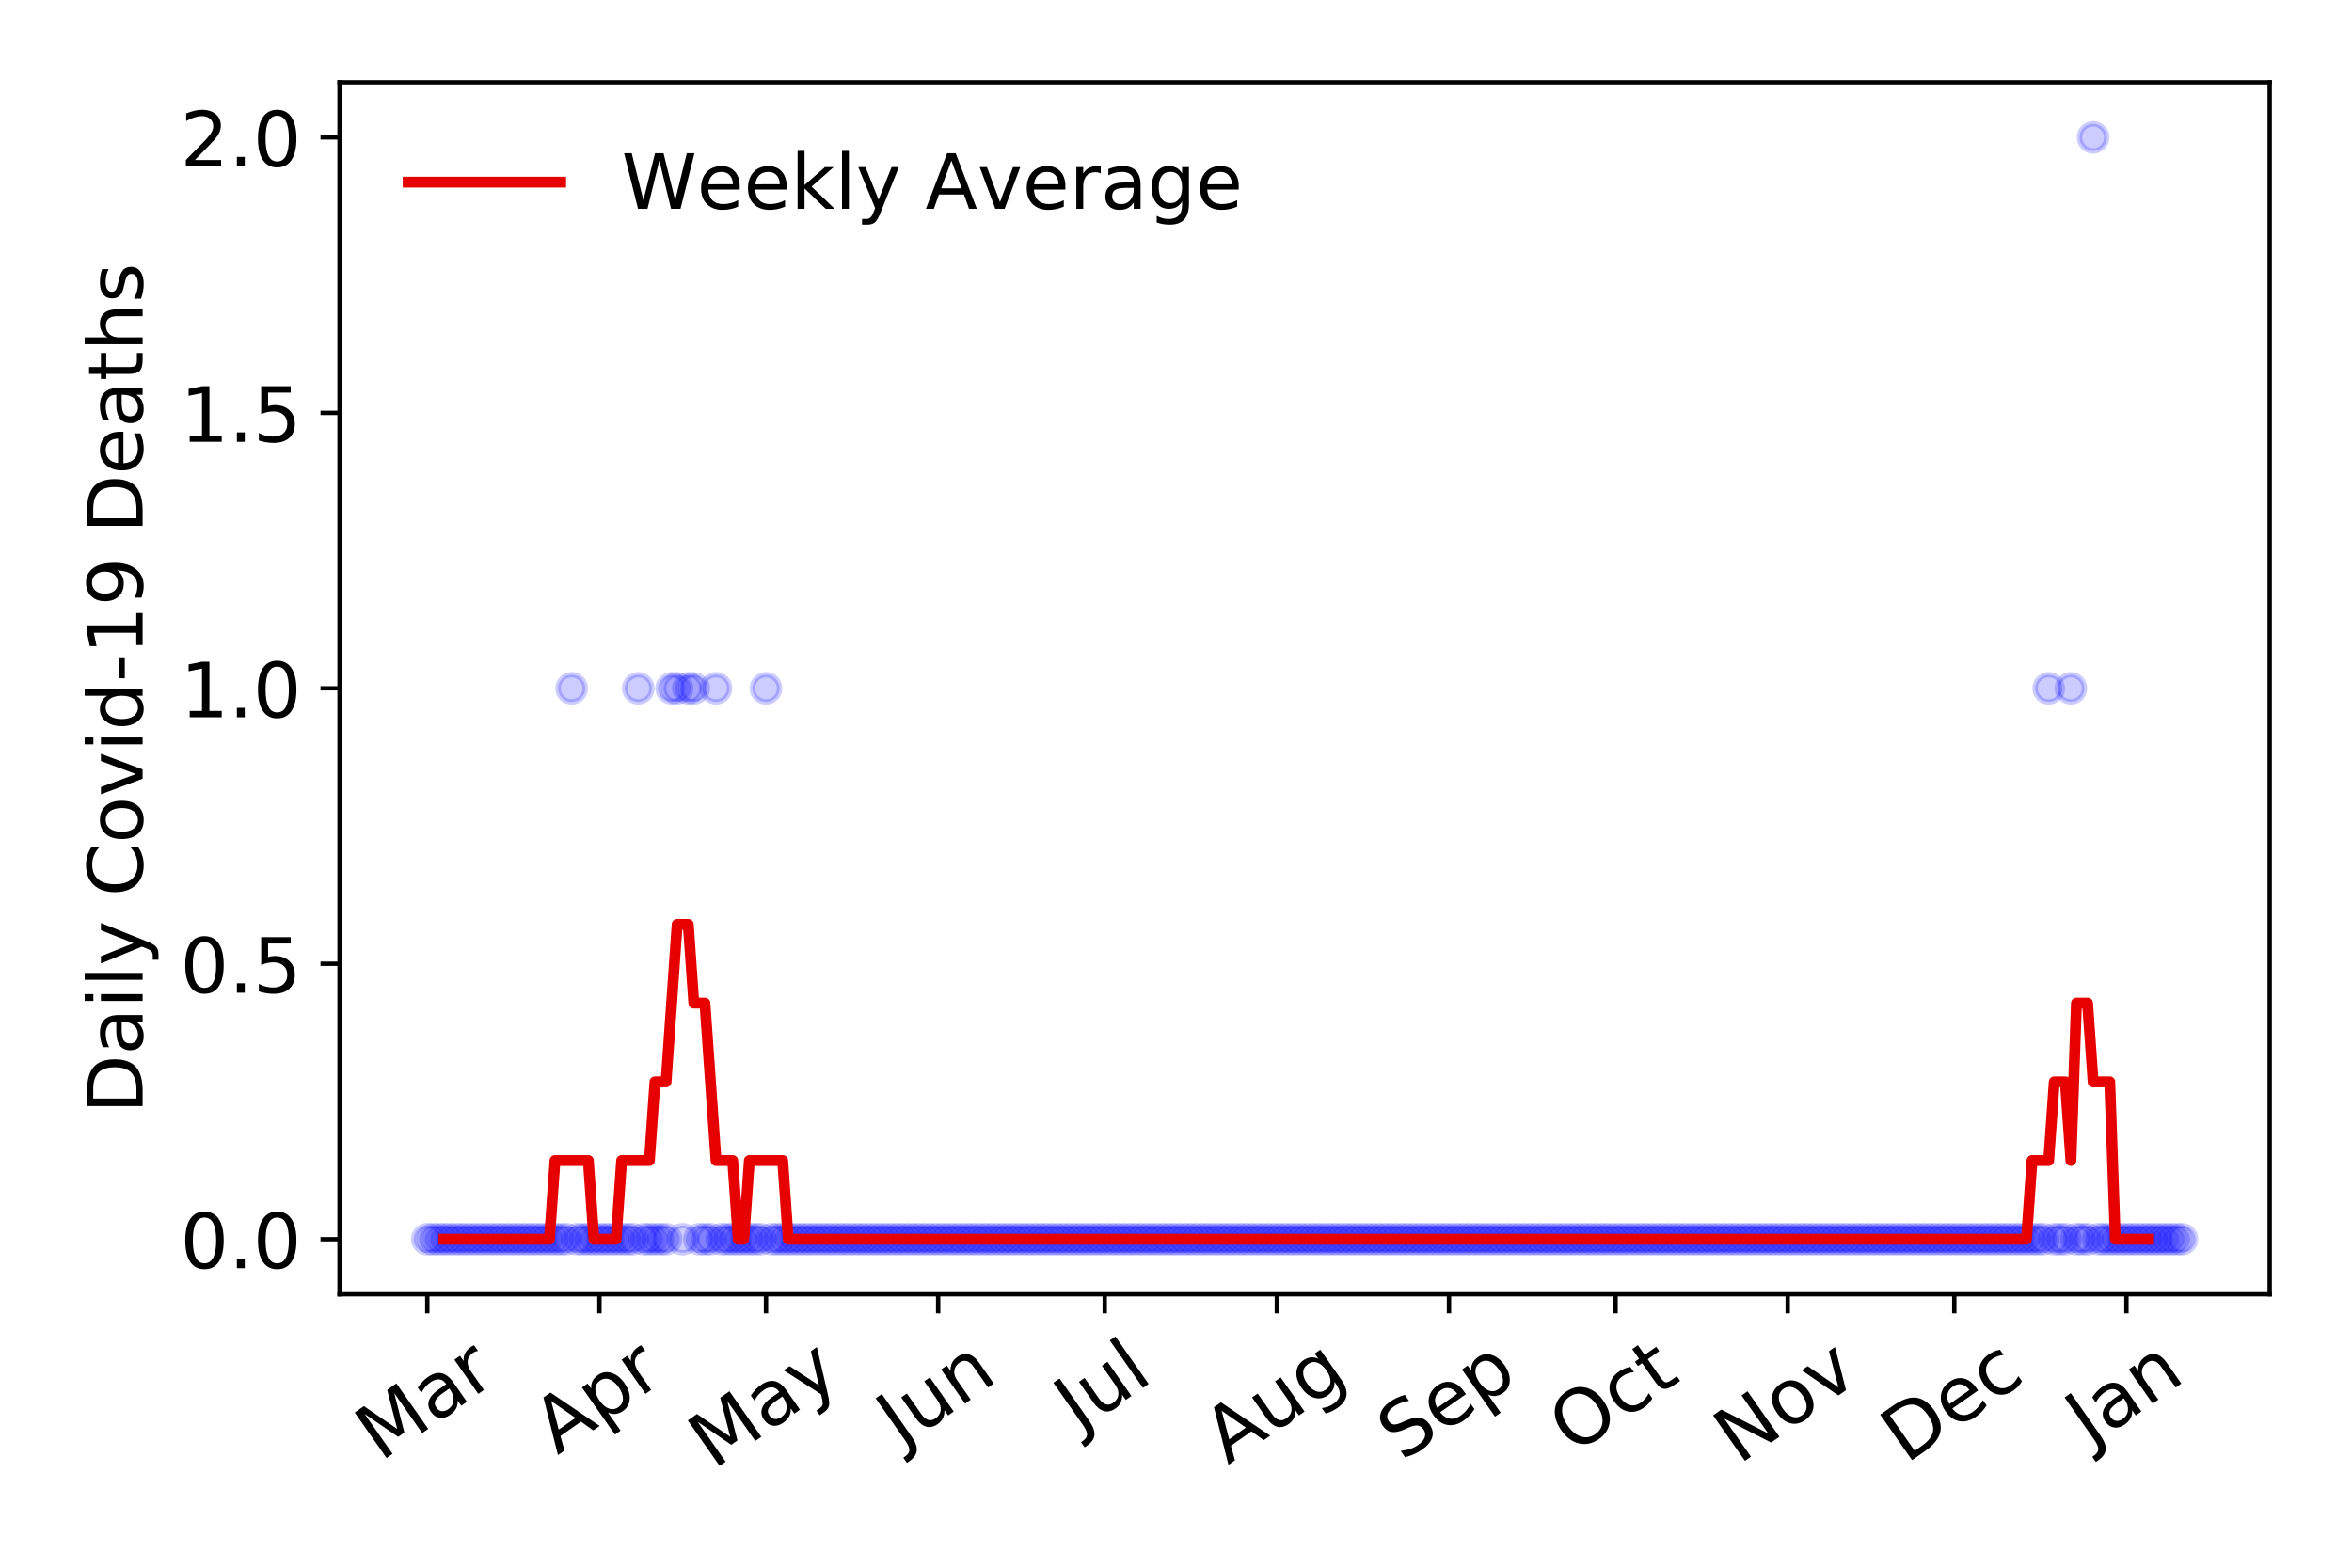 <?xml version="1.0" encoding="utf-8" standalone="no"?>
<!DOCTYPE svg PUBLIC "-//W3C//DTD SVG 1.1//EN"
  "http://www.w3.org/Graphics/SVG/1.1/DTD/svg11.dtd">
<!-- Created with matplotlib (https://matplotlib.org/) -->
<svg height="288pt" version="1.1" viewBox="0 0 432 288" width="432pt" xmlns="http://www.w3.org/2000/svg" xmlns:xlink="http://www.w3.org/1999/xlink">
 <defs>
  <style type="text/css">
*{stroke-linecap:butt;stroke-linejoin:round;}
  </style>
 </defs>
 <g id="figure_1">
  <g id="patch_1">
   <path d="M 0 288 
L 432 288 
L 432 0 
L 0 0 
z
" style="fill:#ffffff;"/>
  </g>
  <g id="axes_1">
   <g id="patch_2">
    <path d="M 62.37 237.778 
L 416.88 237.778 
L 416.88 15.12 
L 62.37 15.12 
z
" style="fill:#ffffff;"/>
   </g>
   <g id="matplotlib.axis_1">
    <g id="xtick_1">
     <g id="line2d_1">
      <defs>
       <path d="M 0 0 
L 0 3.5 
" id="m284b3b5bb9" style="stroke:#000000;stroke-width:0.8;"/>
      </defs>
      <g>
       <use style="stroke:#000000;stroke-width:0.8;" x="78.484" xlink:href="#m284b3b5bb9" y="237.778"/>
      </g>
     </g>
     <g id="text_1">
      <!-- Mar -->
      <defs>
       <path d="M 9.812 72.906 
L 24.516 72.906 
L 43.109 23.297 
L 61.812 72.906 
L 76.516 72.906 
L 76.516 0 
L 66.891 0 
L 66.891 64.016 
L 48.094 14.016 
L 38.188 14.016 
L 19.391 64.016 
L 19.391 0 
L 9.812 0 
z
" id="DejaVuSans-77"/>
       <path d="M 34.281 27.484 
Q 23.391 27.484 19.188 25 
Q 14.984 22.516 14.984 16.5 
Q 14.984 11.719 18.141 8.906 
Q 21.297 6.109 26.703 6.109 
Q 34.188 6.109 38.703 11.406 
Q 43.219 16.703 43.219 25.484 
L 43.219 27.484 
z
M 52.203 31.203 
L 52.203 0 
L 43.219 0 
L 43.219 8.297 
Q 40.141 3.328 35.547 0.953 
Q 30.953 -1.422 24.312 -1.422 
Q 15.922 -1.422 10.953 3.297 
Q 6 8.016 6 15.922 
Q 6 25.141 12.172 29.828 
Q 18.359 34.516 30.609 34.516 
L 43.219 34.516 
L 43.219 35.406 
Q 43.219 41.609 39.141 45 
Q 35.062 48.391 27.688 48.391 
Q 23 48.391 18.547 47.266 
Q 14.109 46.141 10.016 43.891 
L 10.016 52.203 
Q 14.938 54.109 19.578 55.047 
Q 24.219 56 28.609 56 
Q 40.484 56 46.344 49.844 
Q 52.203 43.703 52.203 31.203 
z
" id="DejaVuSans-97"/>
       <path d="M 41.109 46.297 
Q 39.594 47.172 37.812 47.578 
Q 36.031 48 33.891 48 
Q 26.266 48 22.188 43.047 
Q 18.109 38.094 18.109 28.812 
L 18.109 0 
L 9.078 0 
L 9.078 54.688 
L 18.109 54.688 
L 18.109 46.188 
Q 20.953 51.172 25.484 53.578 
Q 30.031 56 36.531 56 
Q 37.453 56 38.578 55.875 
Q 39.703 55.766 41.062 55.516 
z
" id="DejaVuSans-114"/>
      </defs>
      <g transform="translate(69.881 268.643)rotate(-35)scale(0.14 -0.14)">
       <use xlink:href="#DejaVuSans-77"/>
       <use x="86.279" xlink:href="#DejaVuSans-97"/>
       <use x="147.559" xlink:href="#DejaVuSans-114"/>
      </g>
     </g>
    </g>
    <g id="xtick_2">
     <g id="line2d_2">
      <g>
       <use style="stroke:#000000;stroke-width:0.8;" x="110.1" xlink:href="#m284b3b5bb9" y="237.778"/>
      </g>
     </g>
     <g id="text_2">
      <!-- Apr -->
      <defs>
       <path d="M 34.188 63.188 
L 20.797 26.906 
L 47.609 26.906 
z
M 28.609 72.906 
L 39.797 72.906 
L 67.578 0 
L 57.328 0 
L 50.688 18.703 
L 17.828 18.703 
L 11.188 0 
L 0.781 0 
z
" id="DejaVuSans-65"/>
       <path d="M 18.109 8.203 
L 18.109 -20.797 
L 9.078 -20.797 
L 9.078 54.688 
L 18.109 54.688 
L 18.109 46.391 
Q 20.953 51.266 25.266 53.625 
Q 29.594 56 35.594 56 
Q 45.562 56 51.781 48.094 
Q 58.016 40.188 58.016 27.297 
Q 58.016 14.406 51.781 6.484 
Q 45.562 -1.422 35.594 -1.422 
Q 29.594 -1.422 25.266 0.953 
Q 20.953 3.328 18.109 8.203 
z
M 48.688 27.297 
Q 48.688 37.203 44.609 42.844 
Q 40.531 48.484 33.406 48.484 
Q 26.266 48.484 22.188 42.844 
Q 18.109 37.203 18.109 27.297 
Q 18.109 17.391 22.188 11.75 
Q 26.266 6.109 33.406 6.109 
Q 40.531 6.109 44.609 11.75 
Q 48.688 17.391 48.688 27.297 
z
" id="DejaVuSans-112"/>
      </defs>
      <g transform="translate(102.396 267.384)rotate(-35)scale(0.14 -0.14)">
       <use xlink:href="#DejaVuSans-65"/>
       <use x="68.408" xlink:href="#DejaVuSans-112"/>
       <use x="131.885" xlink:href="#DejaVuSans-114"/>
      </g>
     </g>
    </g>
    <g id="xtick_3">
     <g id="line2d_3">
      <g>
       <use style="stroke:#000000;stroke-width:0.8;" x="140.697" xlink:href="#m284b3b5bb9" y="237.778"/>
      </g>
     </g>
     <g id="text_3">
      <!-- May -->
      <defs>
       <path d="M 32.172 -5.078 
Q 28.375 -14.844 24.75 -17.812 
Q 21.141 -20.797 15.094 -20.797 
L 7.906 -20.797 
L 7.906 -13.281 
L 13.188 -13.281 
Q 16.891 -13.281 18.938 -11.516 
Q 21 -9.766 23.484 -3.219 
L 25.094 0.875 
L 2.984 54.688 
L 12.5 54.688 
L 29.594 11.922 
L 46.688 54.688 
L 56.203 54.688 
z
" id="DejaVuSans-121"/>
      </defs>
      <g transform="translate(131.057 270.094)rotate(-35)scale(0.14 -0.14)">
       <use xlink:href="#DejaVuSans-77"/>
       <use x="86.279" xlink:href="#DejaVuSans-97"/>
       <use x="147.559" xlink:href="#DejaVuSans-121"/>
      </g>
     </g>
    </g>
    <g id="xtick_4">
     <g id="line2d_4">
      <g>
       <use style="stroke:#000000;stroke-width:0.8;" x="172.313" xlink:href="#m284b3b5bb9" y="237.778"/>
      </g>
     </g>
     <g id="text_4">
      <!-- Jun -->
      <defs>
       <path d="M 9.812 72.906 
L 19.672 72.906 
L 19.672 5.078 
Q 19.672 -8.109 14.672 -14.062 
Q 9.672 -20.016 -1.422 -20.016 
L -5.172 -20.016 
L -5.172 -11.719 
L -2.094 -11.719 
Q 4.438 -11.719 7.125 -8.047 
Q 9.812 -4.391 9.812 5.078 
z
" id="DejaVuSans-74"/>
       <path d="M 8.5 21.578 
L 8.5 54.688 
L 17.484 54.688 
L 17.484 21.922 
Q 17.484 14.156 20.5 10.266 
Q 23.531 6.391 29.594 6.391 
Q 36.859 6.391 41.078 11.031 
Q 45.312 15.672 45.312 23.688 
L 45.312 54.688 
L 54.297 54.688 
L 54.297 0 
L 45.312 0 
L 45.312 8.406 
Q 42.047 3.422 37.719 1 
Q 33.406 -1.422 27.688 -1.422 
Q 18.266 -1.422 13.375 4.438 
Q 8.5 10.297 8.5 21.578 
z
M 31.109 56 
z
" id="DejaVuSans-117"/>
       <path d="M 54.891 33.016 
L 54.891 0 
L 45.906 0 
L 45.906 32.719 
Q 45.906 40.484 42.875 44.328 
Q 39.844 48.188 33.797 48.188 
Q 26.516 48.188 22.312 43.547 
Q 18.109 38.922 18.109 30.906 
L 18.109 0 
L 9.078 0 
L 9.078 54.688 
L 18.109 54.688 
L 18.109 46.188 
Q 21.344 51.125 25.703 53.562 
Q 30.078 56 35.797 56 
Q 45.219 56 50.047 50.172 
Q 54.891 44.344 54.891 33.016 
z
" id="DejaVuSans-110"/>
      </defs>
      <g transform="translate(165.569 266.039)rotate(-35)scale(0.14 -0.14)">
       <use xlink:href="#DejaVuSans-74"/>
       <use x="29.492" xlink:href="#DejaVuSans-117"/>
       <use x="92.871" xlink:href="#DejaVuSans-110"/>
      </g>
     </g>
    </g>
    <g id="xtick_5">
     <g id="line2d_5">
      <g>
       <use style="stroke:#000000;stroke-width:0.8;" x="202.909" xlink:href="#m284b3b5bb9" y="237.778"/>
      </g>
     </g>
     <g id="text_5">
      <!-- Jul -->
      <defs>
       <path d="M 9.422 75.984 
L 18.406 75.984 
L 18.406 0 
L 9.422 0 
z
" id="DejaVuSans-108"/>
      </defs>
      <g transform="translate(198.207 263.181)rotate(-35)scale(0.14 -0.14)">
       <use xlink:href="#DejaVuSans-74"/>
       <use x="29.492" xlink:href="#DejaVuSans-117"/>
       <use x="92.871" xlink:href="#DejaVuSans-108"/>
      </g>
     </g>
    </g>
    <g id="xtick_6">
     <g id="line2d_6">
      <g>
       <use style="stroke:#000000;stroke-width:0.8;" x="234.526" xlink:href="#m284b3b5bb9" y="237.778"/>
      </g>
     </g>
     <g id="text_6">
      <!-- Aug -->
      <defs>
       <path d="M 45.406 27.984 
Q 45.406 37.75 41.375 43.109 
Q 37.359 48.484 30.078 48.484 
Q 22.859 48.484 18.828 43.109 
Q 14.797 37.75 14.797 27.984 
Q 14.797 18.266 18.828 12.891 
Q 22.859 7.516 30.078 7.516 
Q 37.359 7.516 41.375 12.891 
Q 45.406 18.266 45.406 27.984 
z
M 54.391 6.781 
Q 54.391 -7.172 48.188 -13.984 
Q 42 -20.797 29.203 -20.797 
Q 24.469 -20.797 20.266 -20.094 
Q 16.062 -19.391 12.109 -17.922 
L 12.109 -9.188 
Q 16.062 -11.328 19.922 -12.344 
Q 23.781 -13.375 27.781 -13.375 
Q 36.625 -13.375 41.016 -8.766 
Q 45.406 -4.156 45.406 5.172 
L 45.406 9.625 
Q 42.625 4.781 38.281 2.391 
Q 33.938 0 27.875 0 
Q 17.828 0 11.672 7.656 
Q 5.516 15.328 5.516 27.984 
Q 5.516 40.672 11.672 48.328 
Q 17.828 56 27.875 56 
Q 33.938 56 38.281 53.609 
Q 42.625 51.219 45.406 46.391 
L 45.406 54.688 
L 54.391 54.688 
z
" id="DejaVuSans-103"/>
      </defs>
      <g transform="translate(225.545 269.172)rotate(-35)scale(0.14 -0.14)">
       <use xlink:href="#DejaVuSans-65"/>
       <use x="68.408" xlink:href="#DejaVuSans-117"/>
       <use x="131.787" xlink:href="#DejaVuSans-103"/>
      </g>
     </g>
    </g>
    <g id="xtick_7">
     <g id="line2d_7">
      <g>
       <use style="stroke:#000000;stroke-width:0.8;" x="266.142" xlink:href="#m284b3b5bb9" y="237.778"/>
      </g>
     </g>
     <g id="text_7">
      <!-- Sep -->
      <defs>
       <path d="M 53.516 70.516 
L 53.516 60.891 
Q 47.906 63.578 42.922 64.891 
Q 37.938 66.219 33.297 66.219 
Q 25.25 66.219 20.875 63.094 
Q 16.5 59.969 16.5 54.203 
Q 16.5 49.359 19.406 46.891 
Q 22.312 44.438 30.422 42.922 
L 36.375 41.703 
Q 47.406 39.594 52.656 34.297 
Q 57.906 29 57.906 20.125 
Q 57.906 9.516 50.797 4.047 
Q 43.703 -1.422 29.984 -1.422 
Q 24.812 -1.422 18.969 -0.25 
Q 13.141 0.922 6.891 3.219 
L 6.891 13.375 
Q 12.891 10.016 18.656 8.297 
Q 24.422 6.594 29.984 6.594 
Q 38.422 6.594 43.016 9.906 
Q 47.609 13.234 47.609 19.391 
Q 47.609 24.75 44.312 27.781 
Q 41.016 30.812 33.5 32.328 
L 27.484 33.5 
Q 16.453 35.688 11.516 40.375 
Q 6.594 45.062 6.594 53.422 
Q 6.594 63.094 13.406 68.656 
Q 20.219 74.219 32.172 74.219 
Q 37.312 74.219 42.625 73.281 
Q 47.953 72.359 53.516 70.516 
z
" id="DejaVuSans-83"/>
       <path d="M 56.203 29.594 
L 56.203 25.203 
L 14.891 25.203 
Q 15.484 15.922 20.484 11.062 
Q 25.484 6.203 34.422 6.203 
Q 39.594 6.203 44.453 7.469 
Q 49.312 8.734 54.109 11.281 
L 54.109 2.781 
Q 49.266 0.734 44.188 -0.344 
Q 39.109 -1.422 33.891 -1.422 
Q 20.797 -1.422 13.156 6.188 
Q 5.516 13.812 5.516 26.812 
Q 5.516 40.234 12.766 48.109 
Q 20.016 56 32.328 56 
Q 43.359 56 49.781 48.891 
Q 56.203 41.797 56.203 29.594 
z
M 47.219 32.234 
Q 47.125 39.594 43.094 43.984 
Q 39.062 48.391 32.422 48.391 
Q 24.906 48.391 20.391 44.141 
Q 15.875 39.891 15.188 32.172 
z
" id="DejaVuSans-101"/>
      </defs>
      <g transform="translate(257.549 268.629)rotate(-35)scale(0.14 -0.14)">
       <use xlink:href="#DejaVuSans-83"/>
       <use x="63.477" xlink:href="#DejaVuSans-101"/>
       <use x="125" xlink:href="#DejaVuSans-112"/>
      </g>
     </g>
    </g>
    <g id="xtick_8">
     <g id="line2d_8">
      <g>
       <use style="stroke:#000000;stroke-width:0.8;" x="296.738" xlink:href="#m284b3b5bb9" y="237.778"/>
      </g>
     </g>
     <g id="text_8">
      <!-- Oct -->
      <defs>
       <path d="M 39.406 66.219 
Q 28.656 66.219 22.328 58.203 
Q 16.016 50.203 16.016 36.375 
Q 16.016 22.609 22.328 14.594 
Q 28.656 6.594 39.406 6.594 
Q 50.141 6.594 56.422 14.594 
Q 62.703 22.609 62.703 36.375 
Q 62.703 50.203 56.422 58.203 
Q 50.141 66.219 39.406 66.219 
z
M 39.406 74.219 
Q 54.734 74.219 63.906 63.938 
Q 73.094 53.656 73.094 36.375 
Q 73.094 19.141 63.906 8.859 
Q 54.734 -1.422 39.406 -1.422 
Q 24.031 -1.422 14.812 8.828 
Q 5.609 19.094 5.609 36.375 
Q 5.609 53.656 14.812 63.938 
Q 24.031 74.219 39.406 74.219 
z
" id="DejaVuSans-79"/>
       <path d="M 48.781 52.594 
L 48.781 44.188 
Q 44.969 46.297 41.141 47.344 
Q 37.312 48.391 33.406 48.391 
Q 24.656 48.391 19.812 42.844 
Q 14.984 37.312 14.984 27.297 
Q 14.984 17.281 19.812 11.734 
Q 24.656 6.203 33.406 6.203 
Q 37.312 6.203 41.141 7.25 
Q 44.969 8.297 48.781 10.406 
L 48.781 2.094 
Q 45.016 0.344 40.984 -0.531 
Q 36.969 -1.422 32.422 -1.422 
Q 20.062 -1.422 12.781 6.344 
Q 5.516 14.109 5.516 27.297 
Q 5.516 40.672 12.859 48.328 
Q 20.219 56 33.016 56 
Q 37.156 56 41.109 55.141 
Q 45.062 54.297 48.781 52.594 
z
" id="DejaVuSans-99"/>
       <path d="M 18.312 70.219 
L 18.312 54.688 
L 36.812 54.688 
L 36.812 47.703 
L 18.312 47.703 
L 18.312 18.016 
Q 18.312 11.328 20.141 9.422 
Q 21.969 7.516 27.594 7.516 
L 36.812 7.516 
L 36.812 0 
L 27.594 0 
Q 17.188 0 13.234 3.875 
Q 9.281 7.766 9.281 18.016 
L 9.281 47.703 
L 2.688 47.703 
L 2.688 54.688 
L 9.281 54.688 
L 9.281 70.219 
z
" id="DejaVuSans-116"/>
      </defs>
      <g transform="translate(289.039 267.377)rotate(-35)scale(0.14 -0.14)">
       <use xlink:href="#DejaVuSans-79"/>
       <use x="78.711" xlink:href="#DejaVuSans-99"/>
       <use x="133.691" xlink:href="#DejaVuSans-116"/>
      </g>
     </g>
    </g>
    <g id="xtick_9">
     <g id="line2d_9">
      <g>
       <use style="stroke:#000000;stroke-width:0.8;" x="328.354" xlink:href="#m284b3b5bb9" y="237.778"/>
      </g>
     </g>
     <g id="text_9">
      <!-- Nov -->
      <defs>
       <path d="M 9.812 72.906 
L 23.094 72.906 
L 55.422 11.922 
L 55.422 72.906 
L 64.984 72.906 
L 64.984 0 
L 51.703 0 
L 19.391 60.984 
L 19.391 0 
L 9.812 0 
z
" id="DejaVuSans-78"/>
       <path d="M 30.609 48.391 
Q 23.391 48.391 19.188 42.75 
Q 14.984 37.109 14.984 27.297 
Q 14.984 17.484 19.156 11.844 
Q 23.344 6.203 30.609 6.203 
Q 37.797 6.203 41.984 11.859 
Q 46.188 17.531 46.188 27.297 
Q 46.188 37.016 41.984 42.703 
Q 37.797 48.391 30.609 48.391 
z
M 30.609 56 
Q 42.328 56 49.016 48.375 
Q 55.719 40.766 55.719 27.297 
Q 55.719 13.875 49.016 6.219 
Q 42.328 -1.422 30.609 -1.422 
Q 18.844 -1.422 12.172 6.219 
Q 5.516 13.875 5.516 27.297 
Q 5.516 40.766 12.172 48.375 
Q 18.844 56 30.609 56 
z
" id="DejaVuSans-111"/>
       <path d="M 2.984 54.688 
L 12.5 54.688 
L 29.594 8.797 
L 46.688 54.688 
L 56.203 54.688 
L 35.688 0 
L 23.484 0 
z
" id="DejaVuSans-118"/>
      </defs>
      <g transform="translate(319.378 269.166)rotate(-35)scale(0.14 -0.14)">
       <use xlink:href="#DejaVuSans-78"/>
       <use x="74.805" xlink:href="#DejaVuSans-111"/>
       <use x="135.986" xlink:href="#DejaVuSans-118"/>
      </g>
     </g>
    </g>
    <g id="xtick_10">
     <g id="line2d_10">
      <g>
       <use style="stroke:#000000;stroke-width:0.8;" x="358.951" xlink:href="#m284b3b5bb9" y="237.778"/>
      </g>
     </g>
     <g id="text_10">
      <!-- Dec -->
      <defs>
       <path d="M 19.672 64.797 
L 19.672 8.109 
L 31.594 8.109 
Q 46.688 8.109 53.688 14.938 
Q 60.688 21.781 60.688 36.531 
Q 60.688 51.172 53.688 57.984 
Q 46.688 64.797 31.594 64.797 
z
M 9.812 72.906 
L 30.078 72.906 
Q 51.266 72.906 61.172 64.094 
Q 71.094 55.281 71.094 36.531 
Q 71.094 17.672 61.125 8.828 
Q 51.172 0 30.078 0 
L 9.812 0 
z
" id="DejaVuSans-68"/>
      </defs>
      <g transform="translate(350.07 269.032)rotate(-35)scale(0.14 -0.14)">
       <use xlink:href="#DejaVuSans-68"/>
       <use x="77.002" xlink:href="#DejaVuSans-101"/>
       <use x="138.525" xlink:href="#DejaVuSans-99"/>
      </g>
     </g>
    </g>
    <g id="xtick_11">
     <g id="line2d_11">
      <g>
       <use style="stroke:#000000;stroke-width:0.8;" x="390.567" xlink:href="#m284b3b5bb9" y="237.778"/>
      </g>
     </g>
     <g id="text_11">
      <!-- Jan -->
      <g transform="translate(383.943 265.871)rotate(-35)scale(0.14 -0.14)">
       <use xlink:href="#DejaVuSans-74"/>
       <use x="29.492" xlink:href="#DejaVuSans-97"/>
       <use x="90.771" xlink:href="#DejaVuSans-110"/>
      </g>
     </g>
    </g>
   </g>
   <g id="matplotlib.axis_2">
    <g id="ytick_1">
     <g id="line2d_12">
      <defs>
       <path d="M 0 0 
L -3.5 0 
" id="m3faade057d" style="stroke:#000000;stroke-width:0.8;"/>
      </defs>
      <g>
       <use style="stroke:#000000;stroke-width:0.8;" x="62.37" xlink:href="#m3faade057d" y="227.657"/>
      </g>
     </g>
     <g id="text_12">
      <!-- 0.0 -->
      <defs>
       <path d="M 31.781 66.406 
Q 24.172 66.406 20.328 58.906 
Q 16.5 51.422 16.5 36.375 
Q 16.5 21.391 20.328 13.891 
Q 24.172 6.391 31.781 6.391 
Q 39.453 6.391 43.281 13.891 
Q 47.125 21.391 47.125 36.375 
Q 47.125 51.422 43.281 58.906 
Q 39.453 66.406 31.781 66.406 
z
M 31.781 74.219 
Q 44.047 74.219 50.516 64.516 
Q 56.984 54.828 56.984 36.375 
Q 56.984 17.969 50.516 8.266 
Q 44.047 -1.422 31.781 -1.422 
Q 19.531 -1.422 13.062 8.266 
Q 6.594 17.969 6.594 36.375 
Q 6.594 54.828 13.062 64.516 
Q 19.531 74.219 31.781 74.219 
z
" id="DejaVuSans-48"/>
       <path d="M 10.688 12.406 
L 21 12.406 
L 21 0 
L 10.688 0 
z
" id="DejaVuSans-46"/>
      </defs>
      <g transform="translate(33.106 232.976)scale(0.14 -0.14)">
       <use xlink:href="#DejaVuSans-48"/>
       <use x="63.623" xlink:href="#DejaVuSans-46"/>
       <use x="95.41" xlink:href="#DejaVuSans-48"/>
      </g>
     </g>
    </g>
    <g id="ytick_2">
     <g id="line2d_13">
      <g>
       <use style="stroke:#000000;stroke-width:0.8;" x="62.37" xlink:href="#m3faade057d" y="177.053"/>
      </g>
     </g>
     <g id="text_13">
      <!-- 0.5 -->
      <defs>
       <path d="M 10.797 72.906 
L 49.516 72.906 
L 49.516 64.594 
L 19.828 64.594 
L 19.828 46.734 
Q 21.969 47.469 24.109 47.828 
Q 26.266 48.188 28.422 48.188 
Q 40.625 48.188 47.75 41.5 
Q 54.891 34.812 54.891 23.391 
Q 54.891 11.625 47.562 5.094 
Q 40.234 -1.422 26.906 -1.422 
Q 22.312 -1.422 17.547 -0.641 
Q 12.797 0.141 7.719 1.703 
L 7.719 11.625 
Q 12.109 9.234 16.797 8.062 
Q 21.484 6.891 26.703 6.891 
Q 35.156 6.891 40.078 11.328 
Q 45.016 15.766 45.016 23.391 
Q 45.016 31 40.078 35.438 
Q 35.156 39.891 26.703 39.891 
Q 22.75 39.891 18.812 39.016 
Q 14.891 38.141 10.797 36.281 
z
" id="DejaVuSans-53"/>
      </defs>
      <g transform="translate(33.106 182.372)scale(0.14 -0.14)">
       <use xlink:href="#DejaVuSans-48"/>
       <use x="63.623" xlink:href="#DejaVuSans-46"/>
       <use x="95.41" xlink:href="#DejaVuSans-53"/>
      </g>
     </g>
    </g>
    <g id="ytick_3">
     <g id="line2d_14">
      <g>
       <use style="stroke:#000000;stroke-width:0.8;" x="62.37" xlink:href="#m3faade057d" y="126.449"/>
      </g>
     </g>
     <g id="text_14">
      <!-- 1.0 -->
      <defs>
       <path d="M 12.406 8.297 
L 28.516 8.297 
L 28.516 63.922 
L 10.984 60.406 
L 10.984 69.391 
L 28.422 72.906 
L 38.281 72.906 
L 38.281 8.297 
L 54.391 8.297 
L 54.391 0 
L 12.406 0 
z
" id="DejaVuSans-49"/>
      </defs>
      <g transform="translate(33.106 131.768)scale(0.14 -0.14)">
       <use xlink:href="#DejaVuSans-49"/>
       <use x="63.623" xlink:href="#DejaVuSans-46"/>
       <use x="95.41" xlink:href="#DejaVuSans-48"/>
      </g>
     </g>
    </g>
    <g id="ytick_4">
     <g id="line2d_15">
      <g>
       <use style="stroke:#000000;stroke-width:0.8;" x="62.37" xlink:href="#m3faade057d" y="75.845"/>
      </g>
     </g>
     <g id="text_15">
      <!-- 1.5 -->
      <g transform="translate(33.106 81.164)scale(0.14 -0.14)">
       <use xlink:href="#DejaVuSans-49"/>
       <use x="63.623" xlink:href="#DejaVuSans-46"/>
       <use x="95.41" xlink:href="#DejaVuSans-53"/>
      </g>
     </g>
    </g>
    <g id="ytick_5">
     <g id="line2d_16">
      <g>
       <use style="stroke:#000000;stroke-width:0.8;" x="62.37" xlink:href="#m3faade057d" y="25.241"/>
      </g>
     </g>
     <g id="text_16">
      <!-- 2.0 -->
      <defs>
       <path d="M 19.188 8.297 
L 53.609 8.297 
L 53.609 0 
L 7.328 0 
L 7.328 8.297 
Q 12.938 14.109 22.625 23.891 
Q 32.328 33.688 34.812 36.531 
Q 39.547 41.844 41.422 45.531 
Q 43.312 49.219 43.312 52.781 
Q 43.312 58.594 39.234 62.25 
Q 35.156 65.922 28.609 65.922 
Q 23.969 65.922 18.812 64.312 
Q 13.672 62.703 7.812 59.422 
L 7.812 69.391 
Q 13.766 71.781 18.938 73 
Q 24.125 74.219 28.422 74.219 
Q 39.75 74.219 46.484 68.547 
Q 53.219 62.891 53.219 53.422 
Q 53.219 48.922 51.531 44.891 
Q 49.859 40.875 45.406 35.406 
Q 44.188 33.984 37.641 27.219 
Q 31.109 20.453 19.188 8.297 
z
" id="DejaVuSans-50"/>
      </defs>
      <g transform="translate(33.106 30.56)scale(0.14 -0.14)">
       <use xlink:href="#DejaVuSans-50"/>
       <use x="63.623" xlink:href="#DejaVuSans-46"/>
       <use x="95.41" xlink:href="#DejaVuSans-48"/>
      </g>
     </g>
    </g>
    <g id="text_17">
     <!-- Daily Covid-19 Deaths -->
     <defs>
      <path d="M 9.422 54.688 
L 18.406 54.688 
L 18.406 0 
L 9.422 0 
z
M 9.422 75.984 
L 18.406 75.984 
L 18.406 64.594 
L 9.422 64.594 
z
" id="DejaVuSans-105"/>
      <path id="DejaVuSans-32"/>
      <path d="M 64.406 67.281 
L 64.406 56.891 
Q 59.422 61.531 53.781 63.812 
Q 48.141 66.109 41.797 66.109 
Q 29.297 66.109 22.656 58.469 
Q 16.016 50.828 16.016 36.375 
Q 16.016 21.969 22.656 14.328 
Q 29.297 6.688 41.797 6.688 
Q 48.141 6.688 53.781 8.984 
Q 59.422 11.281 64.406 15.922 
L 64.406 5.609 
Q 59.234 2.094 53.438 0.328 
Q 47.656 -1.422 41.219 -1.422 
Q 24.656 -1.422 15.125 8.703 
Q 5.609 18.844 5.609 36.375 
Q 5.609 53.953 15.125 64.078 
Q 24.656 74.219 41.219 74.219 
Q 47.75 74.219 53.531 72.484 
Q 59.328 70.75 64.406 67.281 
z
" id="DejaVuSans-67"/>
      <path d="M 45.406 46.391 
L 45.406 75.984 
L 54.391 75.984 
L 54.391 0 
L 45.406 0 
L 45.406 8.203 
Q 42.578 3.328 38.25 0.953 
Q 33.938 -1.422 27.875 -1.422 
Q 17.969 -1.422 11.734 6.484 
Q 5.516 14.406 5.516 27.297 
Q 5.516 40.188 11.734 48.094 
Q 17.969 56 27.875 56 
Q 33.938 56 38.25 53.625 
Q 42.578 51.266 45.406 46.391 
z
M 14.797 27.297 
Q 14.797 17.391 18.875 11.75 
Q 22.953 6.109 30.078 6.109 
Q 37.203 6.109 41.297 11.75 
Q 45.406 17.391 45.406 27.297 
Q 45.406 37.203 41.297 42.844 
Q 37.203 48.484 30.078 48.484 
Q 22.953 48.484 18.875 42.844 
Q 14.797 37.203 14.797 27.297 
z
" id="DejaVuSans-100"/>
      <path d="M 4.891 31.391 
L 31.203 31.391 
L 31.203 23.391 
L 4.891 23.391 
z
" id="DejaVuSans-45"/>
      <path d="M 10.984 1.516 
L 10.984 10.5 
Q 14.703 8.734 18.5 7.812 
Q 22.312 6.891 25.984 6.891 
Q 35.75 6.891 40.891 13.453 
Q 46.047 20.016 46.781 33.406 
Q 43.953 29.203 39.594 26.953 
Q 35.25 24.703 29.984 24.703 
Q 19.047 24.703 12.672 31.312 
Q 6.297 37.938 6.297 49.422 
Q 6.297 60.641 12.938 67.422 
Q 19.578 74.219 30.609 74.219 
Q 43.266 74.219 49.922 64.516 
Q 56.594 54.828 56.594 36.375 
Q 56.594 19.141 48.406 8.859 
Q 40.234 -1.422 26.422 -1.422 
Q 22.703 -1.422 18.891 -0.688 
Q 15.094 0.047 10.984 1.516 
z
M 30.609 32.422 
Q 37.25 32.422 41.125 36.953 
Q 45.016 41.5 45.016 49.422 
Q 45.016 57.281 41.125 61.844 
Q 37.25 66.406 30.609 66.406 
Q 23.969 66.406 20.094 61.844 
Q 16.219 57.281 16.219 49.422 
Q 16.219 41.5 20.094 36.953 
Q 23.969 32.422 30.609 32.422 
z
" id="DejaVuSans-57"/>
      <path d="M 54.891 33.016 
L 54.891 0 
L 45.906 0 
L 45.906 32.719 
Q 45.906 40.484 42.875 44.328 
Q 39.844 48.188 33.797 48.188 
Q 26.516 48.188 22.312 43.547 
Q 18.109 38.922 18.109 30.906 
L 18.109 0 
L 9.078 0 
L 9.078 75.984 
L 18.109 75.984 
L 18.109 46.188 
Q 21.344 51.125 25.703 53.562 
Q 30.078 56 35.797 56 
Q 45.219 56 50.047 50.172 
Q 54.891 44.344 54.891 33.016 
z
" id="DejaVuSans-104"/>
      <path d="M 44.281 53.078 
L 44.281 44.578 
Q 40.484 46.531 36.375 47.5 
Q 32.281 48.484 27.875 48.484 
Q 21.188 48.484 17.844 46.438 
Q 14.5 44.391 14.5 40.281 
Q 14.5 37.156 16.891 35.375 
Q 19.281 33.594 26.516 31.984 
L 29.594 31.297 
Q 39.156 29.25 43.188 25.516 
Q 47.219 21.781 47.219 15.094 
Q 47.219 7.469 41.188 3.016 
Q 35.156 -1.422 24.609 -1.422 
Q 20.219 -1.422 15.453 -0.562 
Q 10.688 0.297 5.422 2 
L 5.422 11.281 
Q 10.406 8.688 15.234 7.391 
Q 20.062 6.109 24.812 6.109 
Q 31.156 6.109 34.562 8.281 
Q 37.984 10.453 37.984 14.406 
Q 37.984 18.062 35.516 20.016 
Q 33.062 21.969 24.703 23.781 
L 21.578 24.516 
Q 13.234 26.266 9.516 29.906 
Q 5.812 33.547 5.812 39.891 
Q 5.812 47.609 11.281 51.797 
Q 16.75 56 26.812 56 
Q 31.781 56 36.172 55.266 
Q 40.578 54.547 44.281 53.078 
z
" id="DejaVuSans-115"/>
     </defs>
     <g transform="translate(26.194 204.56)rotate(-90)scale(0.14 -0.14)">
      <use xlink:href="#DejaVuSans-68"/>
      <use x="77.002" xlink:href="#DejaVuSans-97"/>
      <use x="138.281" xlink:href="#DejaVuSans-105"/>
      <use x="166.064" xlink:href="#DejaVuSans-108"/>
      <use x="193.848" xlink:href="#DejaVuSans-121"/>
      <use x="253.027" xlink:href="#DejaVuSans-32"/>
      <use x="284.814" xlink:href="#DejaVuSans-67"/>
      <use x="354.639" xlink:href="#DejaVuSans-111"/>
      <use x="415.82" xlink:href="#DejaVuSans-118"/>
      <use x="475" xlink:href="#DejaVuSans-105"/>
      <use x="502.783" xlink:href="#DejaVuSans-100"/>
      <use x="566.26" xlink:href="#DejaVuSans-45"/>
      <use x="602.344" xlink:href="#DejaVuSans-49"/>
      <use x="665.967" xlink:href="#DejaVuSans-57"/>
      <use x="729.59" xlink:href="#DejaVuSans-32"/>
      <use x="761.377" xlink:href="#DejaVuSans-68"/>
      <use x="838.379" xlink:href="#DejaVuSans-101"/>
      <use x="899.902" xlink:href="#DejaVuSans-97"/>
      <use x="961.182" xlink:href="#DejaVuSans-116"/>
      <use x="1000.391" xlink:href="#DejaVuSans-104"/>
      <use x="1063.77" xlink:href="#DejaVuSans-115"/>
     </g>
    </g>
   </g>
   <g id="line2d_17">
    <defs>
     <path d="M 0 2.5 
C 0.663 2.5 1.299 2.237 1.768 1.768 
C 2.237 1.299 2.5 0.663 2.5 0 
C 2.5 -0.663 2.237 -1.299 1.768 -1.768 
C 1.299 -2.237 0.663 -2.5 0 -2.5 
C -0.663 -2.5 -1.299 -2.237 -1.768 -1.768 
C -2.237 -1.299 -2.5 -0.663 -2.5 0 
C -2.5 0.663 -2.237 1.299 -1.768 1.768 
C -1.299 2.237 -0.663 2.5 0 2.5 
z
" id="m9e1cefb781" style="stroke:#0000ff;stroke-opacity:0.2;"/>
    </defs>
    <g clip-path="url(#pb74c51f16f)">
     <use style="fill:#0000ff;fill-opacity:0.2;stroke:#0000ff;stroke-opacity:0.2;" x="78.484" xlink:href="#m9e1cefb781" y="227.657"/>
     <use style="fill:#0000ff;fill-opacity:0.2;stroke:#0000ff;stroke-opacity:0.2;" x="79.504" xlink:href="#m9e1cefb781" y="227.657"/>
     <use style="fill:#0000ff;fill-opacity:0.2;stroke:#0000ff;stroke-opacity:0.2;" x="80.524" xlink:href="#m9e1cefb781" y="227.657"/>
     <use style="fill:#0000ff;fill-opacity:0.2;stroke:#0000ff;stroke-opacity:0.2;" x="81.544" xlink:href="#m9e1cefb781" y="227.657"/>
     <use style="fill:#0000ff;fill-opacity:0.2;stroke:#0000ff;stroke-opacity:0.2;" x="82.564" xlink:href="#m9e1cefb781" y="227.657"/>
     <use style="fill:#0000ff;fill-opacity:0.2;stroke:#0000ff;stroke-opacity:0.2;" x="83.583" xlink:href="#m9e1cefb781" y="227.657"/>
     <use style="fill:#0000ff;fill-opacity:0.2;stroke:#0000ff;stroke-opacity:0.2;" x="84.603" xlink:href="#m9e1cefb781" y="227.657"/>
     <use style="fill:#0000ff;fill-opacity:0.2;stroke:#0000ff;stroke-opacity:0.2;" x="85.623" xlink:href="#m9e1cefb781" y="227.657"/>
     <use style="fill:#0000ff;fill-opacity:0.2;stroke:#0000ff;stroke-opacity:0.2;" x="86.643" xlink:href="#m9e1cefb781" y="227.657"/>
     <use style="fill:#0000ff;fill-opacity:0.2;stroke:#0000ff;stroke-opacity:0.2;" x="87.663" xlink:href="#m9e1cefb781" y="227.657"/>
     <use style="fill:#0000ff;fill-opacity:0.2;stroke:#0000ff;stroke-opacity:0.2;" x="88.683" xlink:href="#m9e1cefb781" y="227.657"/>
     <use style="fill:#0000ff;fill-opacity:0.2;stroke:#0000ff;stroke-opacity:0.2;" x="89.703" xlink:href="#m9e1cefb781" y="227.657"/>
     <use style="fill:#0000ff;fill-opacity:0.2;stroke:#0000ff;stroke-opacity:0.2;" x="90.723" xlink:href="#m9e1cefb781" y="227.657"/>
     <use style="fill:#0000ff;fill-opacity:0.2;stroke:#0000ff;stroke-opacity:0.2;" x="91.743" xlink:href="#m9e1cefb781" y="227.657"/>
     <use style="fill:#0000ff;fill-opacity:0.2;stroke:#0000ff;stroke-opacity:0.2;" x="92.762" xlink:href="#m9e1cefb781" y="227.657"/>
     <use style="fill:#0000ff;fill-opacity:0.2;stroke:#0000ff;stroke-opacity:0.2;" x="93.782" xlink:href="#m9e1cefb781" y="227.657"/>
     <use style="fill:#0000ff;fill-opacity:0.2;stroke:#0000ff;stroke-opacity:0.2;" x="94.802" xlink:href="#m9e1cefb781" y="227.657"/>
     <use style="fill:#0000ff;fill-opacity:0.2;stroke:#0000ff;stroke-opacity:0.2;" x="95.822" xlink:href="#m9e1cefb781" y="227.657"/>
     <use style="fill:#0000ff;fill-opacity:0.2;stroke:#0000ff;stroke-opacity:0.2;" x="96.842" xlink:href="#m9e1cefb781" y="227.657"/>
     <use style="fill:#0000ff;fill-opacity:0.2;stroke:#0000ff;stroke-opacity:0.2;" x="97.862" xlink:href="#m9e1cefb781" y="227.657"/>
     <use style="fill:#0000ff;fill-opacity:0.2;stroke:#0000ff;stroke-opacity:0.2;" x="98.882" xlink:href="#m9e1cefb781" y="227.657"/>
     <use style="fill:#0000ff;fill-opacity:0.2;stroke:#0000ff;stroke-opacity:0.2;" x="99.902" xlink:href="#m9e1cefb781" y="227.657"/>
     <use style="fill:#0000ff;fill-opacity:0.2;stroke:#0000ff;stroke-opacity:0.2;" x="100.921" xlink:href="#m9e1cefb781" y="227.657"/>
     <use style="fill:#0000ff;fill-opacity:0.2;stroke:#0000ff;stroke-opacity:0.2;" x="101.941" xlink:href="#m9e1cefb781" y="227.657"/>
     <use style="fill:#0000ff;fill-opacity:0.2;stroke:#0000ff;stroke-opacity:0.2;" x="102.961" xlink:href="#m9e1cefb781" y="227.657"/>
     <use style="fill:#0000ff;fill-opacity:0.2;stroke:#0000ff;stroke-opacity:0.2;" x="103.981" xlink:href="#m9e1cefb781" y="227.657"/>
     <use style="fill:#0000ff;fill-opacity:0.2;stroke:#0000ff;stroke-opacity:0.2;" x="105.001" xlink:href="#m9e1cefb781" y="126.449"/>
     <use style="fill:#0000ff;fill-opacity:0.2;stroke:#0000ff;stroke-opacity:0.2;" x="106.021" xlink:href="#m9e1cefb781" y="227.657"/>
     <use style="fill:#0000ff;fill-opacity:0.2;stroke:#0000ff;stroke-opacity:0.2;" x="107.041" xlink:href="#m9e1cefb781" y="227.657"/>
     <use style="fill:#0000ff;fill-opacity:0.2;stroke:#0000ff;stroke-opacity:0.2;" x="108.061" xlink:href="#m9e1cefb781" y="227.657"/>
     <use style="fill:#0000ff;fill-opacity:0.2;stroke:#0000ff;stroke-opacity:0.2;" x="109.08" xlink:href="#m9e1cefb781" y="227.657"/>
     <use style="fill:#0000ff;fill-opacity:0.2;stroke:#0000ff;stroke-opacity:0.2;" x="110.1" xlink:href="#m9e1cefb781" y="227.657"/>
     <use style="fill:#0000ff;fill-opacity:0.2;stroke:#0000ff;stroke-opacity:0.2;" x="111.12" xlink:href="#m9e1cefb781" y="227.657"/>
     <use style="fill:#0000ff;fill-opacity:0.2;stroke:#0000ff;stroke-opacity:0.2;" x="112.14" xlink:href="#m9e1cefb781" y="227.657"/>
     <use style="fill:#0000ff;fill-opacity:0.2;stroke:#0000ff;stroke-opacity:0.2;" x="113.16" xlink:href="#m9e1cefb781" y="227.657"/>
     <use style="fill:#0000ff;fill-opacity:0.2;stroke:#0000ff;stroke-opacity:0.2;" x="114.18" xlink:href="#m9e1cefb781" y="227.657"/>
     <use style="fill:#0000ff;fill-opacity:0.2;stroke:#0000ff;stroke-opacity:0.2;" x="115.2" xlink:href="#m9e1cefb781" y="227.657"/>
     <use style="fill:#0000ff;fill-opacity:0.2;stroke:#0000ff;stroke-opacity:0.2;" x="116.22" xlink:href="#m9e1cefb781" y="227.657"/>
     <use style="fill:#0000ff;fill-opacity:0.2;stroke:#0000ff;stroke-opacity:0.2;" x="117.239" xlink:href="#m9e1cefb781" y="126.449"/>
     <use style="fill:#0000ff;fill-opacity:0.2;stroke:#0000ff;stroke-opacity:0.2;" x="118.259" xlink:href="#m9e1cefb781" y="227.657"/>
     <use style="fill:#0000ff;fill-opacity:0.2;stroke:#0000ff;stroke-opacity:0.2;" x="119.279" xlink:href="#m9e1cefb781" y="227.657"/>
     <use style="fill:#0000ff;fill-opacity:0.2;stroke:#0000ff;stroke-opacity:0.2;" x="120.299" xlink:href="#m9e1cefb781" y="227.657"/>
     <use style="fill:#0000ff;fill-opacity:0.2;stroke:#0000ff;stroke-opacity:0.2;" x="121.319" xlink:href="#m9e1cefb781" y="227.657"/>
     <use style="fill:#0000ff;fill-opacity:0.2;stroke:#0000ff;stroke-opacity:0.2;" x="122.339" xlink:href="#m9e1cefb781" y="227.657"/>
     <use style="fill:#0000ff;fill-opacity:0.2;stroke:#0000ff;stroke-opacity:0.2;" x="123.359" xlink:href="#m9e1cefb781" y="126.449"/>
     <use style="fill:#0000ff;fill-opacity:0.2;stroke:#0000ff;stroke-opacity:0.2;" x="124.379" xlink:href="#m9e1cefb781" y="126.449"/>
     <use style="fill:#0000ff;fill-opacity:0.2;stroke:#0000ff;stroke-opacity:0.2;" x="125.399" xlink:href="#m9e1cefb781" y="227.657"/>
     <use style="fill:#0000ff;fill-opacity:0.2;stroke:#0000ff;stroke-opacity:0.2;" x="126.418" xlink:href="#m9e1cefb781" y="126.449"/>
     <use style="fill:#0000ff;fill-opacity:0.2;stroke:#0000ff;stroke-opacity:0.2;" x="127.438" xlink:href="#m9e1cefb781" y="126.449"/>
     <use style="fill:#0000ff;fill-opacity:0.2;stroke:#0000ff;stroke-opacity:0.2;" x="128.458" xlink:href="#m9e1cefb781" y="227.657"/>
     <use style="fill:#0000ff;fill-opacity:0.2;stroke:#0000ff;stroke-opacity:0.2;" x="129.478" xlink:href="#m9e1cefb781" y="227.657"/>
     <use style="fill:#0000ff;fill-opacity:0.2;stroke:#0000ff;stroke-opacity:0.2;" x="130.498" xlink:href="#m9e1cefb781" y="227.657"/>
     <use style="fill:#0000ff;fill-opacity:0.2;stroke:#0000ff;stroke-opacity:0.2;" x="131.518" xlink:href="#m9e1cefb781" y="126.449"/>
     <use style="fill:#0000ff;fill-opacity:0.2;stroke:#0000ff;stroke-opacity:0.2;" x="132.538" xlink:href="#m9e1cefb781" y="227.657"/>
     <use style="fill:#0000ff;fill-opacity:0.2;stroke:#0000ff;stroke-opacity:0.2;" x="133.558" xlink:href="#m9e1cefb781" y="227.657"/>
     <use style="fill:#0000ff;fill-opacity:0.2;stroke:#0000ff;stroke-opacity:0.2;" x="134.577" xlink:href="#m9e1cefb781" y="227.657"/>
     <use style="fill:#0000ff;fill-opacity:0.2;stroke:#0000ff;stroke-opacity:0.2;" x="135.597" xlink:href="#m9e1cefb781" y="227.657"/>
     <use style="fill:#0000ff;fill-opacity:0.2;stroke:#0000ff;stroke-opacity:0.2;" x="136.617" xlink:href="#m9e1cefb781" y="227.657"/>
     <use style="fill:#0000ff;fill-opacity:0.2;stroke:#0000ff;stroke-opacity:0.2;" x="137.637" xlink:href="#m9e1cefb781" y="227.657"/>
     <use style="fill:#0000ff;fill-opacity:0.2;stroke:#0000ff;stroke-opacity:0.2;" x="138.657" xlink:href="#m9e1cefb781" y="227.657"/>
     <use style="fill:#0000ff;fill-opacity:0.2;stroke:#0000ff;stroke-opacity:0.2;" x="139.677" xlink:href="#m9e1cefb781" y="227.657"/>
     <use style="fill:#0000ff;fill-opacity:0.2;stroke:#0000ff;stroke-opacity:0.2;" x="140.697" xlink:href="#m9e1cefb781" y="126.449"/>
     <use style="fill:#0000ff;fill-opacity:0.2;stroke:#0000ff;stroke-opacity:0.2;" x="141.717" xlink:href="#m9e1cefb781" y="227.657"/>
     <use style="fill:#0000ff;fill-opacity:0.2;stroke:#0000ff;stroke-opacity:0.2;" x="142.736" xlink:href="#m9e1cefb781" y="227.657"/>
     <use style="fill:#0000ff;fill-opacity:0.2;stroke:#0000ff;stroke-opacity:0.2;" x="143.756" xlink:href="#m9e1cefb781" y="227.657"/>
     <use style="fill:#0000ff;fill-opacity:0.2;stroke:#0000ff;stroke-opacity:0.2;" x="144.776" xlink:href="#m9e1cefb781" y="227.657"/>
     <use style="fill:#0000ff;fill-opacity:0.2;stroke:#0000ff;stroke-opacity:0.2;" x="145.796" xlink:href="#m9e1cefb781" y="227.657"/>
     <use style="fill:#0000ff;fill-opacity:0.2;stroke:#0000ff;stroke-opacity:0.2;" x="146.816" xlink:href="#m9e1cefb781" y="227.657"/>
     <use style="fill:#0000ff;fill-opacity:0.2;stroke:#0000ff;stroke-opacity:0.2;" x="147.836" xlink:href="#m9e1cefb781" y="227.657"/>
     <use style="fill:#0000ff;fill-opacity:0.2;stroke:#0000ff;stroke-opacity:0.2;" x="148.856" xlink:href="#m9e1cefb781" y="227.657"/>
     <use style="fill:#0000ff;fill-opacity:0.2;stroke:#0000ff;stroke-opacity:0.2;" x="149.876" xlink:href="#m9e1cefb781" y="227.657"/>
     <use style="fill:#0000ff;fill-opacity:0.2;stroke:#0000ff;stroke-opacity:0.2;" x="150.896" xlink:href="#m9e1cefb781" y="227.657"/>
     <use style="fill:#0000ff;fill-opacity:0.2;stroke:#0000ff;stroke-opacity:0.2;" x="151.915" xlink:href="#m9e1cefb781" y="227.657"/>
     <use style="fill:#0000ff;fill-opacity:0.2;stroke:#0000ff;stroke-opacity:0.2;" x="152.935" xlink:href="#m9e1cefb781" y="227.657"/>
     <use style="fill:#0000ff;fill-opacity:0.2;stroke:#0000ff;stroke-opacity:0.2;" x="153.955" xlink:href="#m9e1cefb781" y="227.657"/>
     <use style="fill:#0000ff;fill-opacity:0.2;stroke:#0000ff;stroke-opacity:0.2;" x="154.975" xlink:href="#m9e1cefb781" y="227.657"/>
     <use style="fill:#0000ff;fill-opacity:0.2;stroke:#0000ff;stroke-opacity:0.2;" x="155.995" xlink:href="#m9e1cefb781" y="227.657"/>
     <use style="fill:#0000ff;fill-opacity:0.2;stroke:#0000ff;stroke-opacity:0.2;" x="157.015" xlink:href="#m9e1cefb781" y="227.657"/>
     <use style="fill:#0000ff;fill-opacity:0.2;stroke:#0000ff;stroke-opacity:0.2;" x="158.035" xlink:href="#m9e1cefb781" y="227.657"/>
     <use style="fill:#0000ff;fill-opacity:0.2;stroke:#0000ff;stroke-opacity:0.2;" x="159.055" xlink:href="#m9e1cefb781" y="227.657"/>
     <use style="fill:#0000ff;fill-opacity:0.2;stroke:#0000ff;stroke-opacity:0.2;" x="160.074" xlink:href="#m9e1cefb781" y="227.657"/>
     <use style="fill:#0000ff;fill-opacity:0.2;stroke:#0000ff;stroke-opacity:0.2;" x="161.094" xlink:href="#m9e1cefb781" y="227.657"/>
     <use style="fill:#0000ff;fill-opacity:0.2;stroke:#0000ff;stroke-opacity:0.2;" x="162.114" xlink:href="#m9e1cefb781" y="227.657"/>
     <use style="fill:#0000ff;fill-opacity:0.2;stroke:#0000ff;stroke-opacity:0.2;" x="163.134" xlink:href="#m9e1cefb781" y="227.657"/>
     <use style="fill:#0000ff;fill-opacity:0.2;stroke:#0000ff;stroke-opacity:0.2;" x="164.154" xlink:href="#m9e1cefb781" y="227.657"/>
     <use style="fill:#0000ff;fill-opacity:0.2;stroke:#0000ff;stroke-opacity:0.2;" x="165.174" xlink:href="#m9e1cefb781" y="227.657"/>
     <use style="fill:#0000ff;fill-opacity:0.2;stroke:#0000ff;stroke-opacity:0.2;" x="166.194" xlink:href="#m9e1cefb781" y="227.657"/>
     <use style="fill:#0000ff;fill-opacity:0.2;stroke:#0000ff;stroke-opacity:0.2;" x="167.214" xlink:href="#m9e1cefb781" y="227.657"/>
     <use style="fill:#0000ff;fill-opacity:0.2;stroke:#0000ff;stroke-opacity:0.2;" x="168.233" xlink:href="#m9e1cefb781" y="227.657"/>
     <use style="fill:#0000ff;fill-opacity:0.2;stroke:#0000ff;stroke-opacity:0.2;" x="169.253" xlink:href="#m9e1cefb781" y="227.657"/>
     <use style="fill:#0000ff;fill-opacity:0.2;stroke:#0000ff;stroke-opacity:0.2;" x="170.273" xlink:href="#m9e1cefb781" y="227.657"/>
     <use style="fill:#0000ff;fill-opacity:0.2;stroke:#0000ff;stroke-opacity:0.2;" x="171.293" xlink:href="#m9e1cefb781" y="227.657"/>
     <use style="fill:#0000ff;fill-opacity:0.2;stroke:#0000ff;stroke-opacity:0.2;" x="172.313" xlink:href="#m9e1cefb781" y="227.657"/>
     <use style="fill:#0000ff;fill-opacity:0.2;stroke:#0000ff;stroke-opacity:0.2;" x="173.333" xlink:href="#m9e1cefb781" y="227.657"/>
     <use style="fill:#0000ff;fill-opacity:0.2;stroke:#0000ff;stroke-opacity:0.2;" x="174.353" xlink:href="#m9e1cefb781" y="227.657"/>
     <use style="fill:#0000ff;fill-opacity:0.2;stroke:#0000ff;stroke-opacity:0.2;" x="175.373" xlink:href="#m9e1cefb781" y="227.657"/>
     <use style="fill:#0000ff;fill-opacity:0.2;stroke:#0000ff;stroke-opacity:0.2;" x="176.392" xlink:href="#m9e1cefb781" y="227.657"/>
     <use style="fill:#0000ff;fill-opacity:0.2;stroke:#0000ff;stroke-opacity:0.2;" x="177.412" xlink:href="#m9e1cefb781" y="227.657"/>
     <use style="fill:#0000ff;fill-opacity:0.2;stroke:#0000ff;stroke-opacity:0.2;" x="178.432" xlink:href="#m9e1cefb781" y="227.657"/>
     <use style="fill:#0000ff;fill-opacity:0.2;stroke:#0000ff;stroke-opacity:0.2;" x="179.452" xlink:href="#m9e1cefb781" y="227.657"/>
     <use style="fill:#0000ff;fill-opacity:0.2;stroke:#0000ff;stroke-opacity:0.2;" x="180.472" xlink:href="#m9e1cefb781" y="227.657"/>
     <use style="fill:#0000ff;fill-opacity:0.2;stroke:#0000ff;stroke-opacity:0.2;" x="181.492" xlink:href="#m9e1cefb781" y="227.657"/>
     <use style="fill:#0000ff;fill-opacity:0.2;stroke:#0000ff;stroke-opacity:0.2;" x="182.512" xlink:href="#m9e1cefb781" y="227.657"/>
     <use style="fill:#0000ff;fill-opacity:0.2;stroke:#0000ff;stroke-opacity:0.2;" x="183.532" xlink:href="#m9e1cefb781" y="227.657"/>
     <use style="fill:#0000ff;fill-opacity:0.2;stroke:#0000ff;stroke-opacity:0.2;" x="184.552" xlink:href="#m9e1cefb781" y="227.657"/>
     <use style="fill:#0000ff;fill-opacity:0.2;stroke:#0000ff;stroke-opacity:0.2;" x="185.571" xlink:href="#m9e1cefb781" y="227.657"/>
     <use style="fill:#0000ff;fill-opacity:0.2;stroke:#0000ff;stroke-opacity:0.2;" x="186.591" xlink:href="#m9e1cefb781" y="227.657"/>
     <use style="fill:#0000ff;fill-opacity:0.2;stroke:#0000ff;stroke-opacity:0.2;" x="187.611" xlink:href="#m9e1cefb781" y="227.657"/>
     <use style="fill:#0000ff;fill-opacity:0.2;stroke:#0000ff;stroke-opacity:0.2;" x="188.631" xlink:href="#m9e1cefb781" y="227.657"/>
     <use style="fill:#0000ff;fill-opacity:0.2;stroke:#0000ff;stroke-opacity:0.2;" x="189.651" xlink:href="#m9e1cefb781" y="227.657"/>
     <use style="fill:#0000ff;fill-opacity:0.2;stroke:#0000ff;stroke-opacity:0.2;" x="190.671" xlink:href="#m9e1cefb781" y="227.657"/>
     <use style="fill:#0000ff;fill-opacity:0.2;stroke:#0000ff;stroke-opacity:0.2;" x="191.691" xlink:href="#m9e1cefb781" y="227.657"/>
     <use style="fill:#0000ff;fill-opacity:0.2;stroke:#0000ff;stroke-opacity:0.2;" x="192.711" xlink:href="#m9e1cefb781" y="227.657"/>
     <use style="fill:#0000ff;fill-opacity:0.2;stroke:#0000ff;stroke-opacity:0.2;" x="193.73" xlink:href="#m9e1cefb781" y="227.657"/>
     <use style="fill:#0000ff;fill-opacity:0.2;stroke:#0000ff;stroke-opacity:0.2;" x="194.75" xlink:href="#m9e1cefb781" y="227.657"/>
     <use style="fill:#0000ff;fill-opacity:0.2;stroke:#0000ff;stroke-opacity:0.2;" x="195.77" xlink:href="#m9e1cefb781" y="227.657"/>
     <use style="fill:#0000ff;fill-opacity:0.2;stroke:#0000ff;stroke-opacity:0.2;" x="196.79" xlink:href="#m9e1cefb781" y="227.657"/>
     <use style="fill:#0000ff;fill-opacity:0.2;stroke:#0000ff;stroke-opacity:0.2;" x="197.81" xlink:href="#m9e1cefb781" y="227.657"/>
     <use style="fill:#0000ff;fill-opacity:0.2;stroke:#0000ff;stroke-opacity:0.2;" x="198.83" xlink:href="#m9e1cefb781" y="227.657"/>
     <use style="fill:#0000ff;fill-opacity:0.2;stroke:#0000ff;stroke-opacity:0.2;" x="199.85" xlink:href="#m9e1cefb781" y="227.657"/>
     <use style="fill:#0000ff;fill-opacity:0.2;stroke:#0000ff;stroke-opacity:0.2;" x="200.87" xlink:href="#m9e1cefb781" y="227.657"/>
     <use style="fill:#0000ff;fill-opacity:0.2;stroke:#0000ff;stroke-opacity:0.2;" x="201.889" xlink:href="#m9e1cefb781" y="227.657"/>
     <use style="fill:#0000ff;fill-opacity:0.2;stroke:#0000ff;stroke-opacity:0.2;" x="202.909" xlink:href="#m9e1cefb781" y="227.657"/>
     <use style="fill:#0000ff;fill-opacity:0.2;stroke:#0000ff;stroke-opacity:0.2;" x="203.929" xlink:href="#m9e1cefb781" y="227.657"/>
     <use style="fill:#0000ff;fill-opacity:0.2;stroke:#0000ff;stroke-opacity:0.2;" x="204.949" xlink:href="#m9e1cefb781" y="227.657"/>
     <use style="fill:#0000ff;fill-opacity:0.2;stroke:#0000ff;stroke-opacity:0.2;" x="205.969" xlink:href="#m9e1cefb781" y="227.657"/>
     <use style="fill:#0000ff;fill-opacity:0.2;stroke:#0000ff;stroke-opacity:0.2;" x="206.989" xlink:href="#m9e1cefb781" y="227.657"/>
     <use style="fill:#0000ff;fill-opacity:0.2;stroke:#0000ff;stroke-opacity:0.2;" x="208.009" xlink:href="#m9e1cefb781" y="227.657"/>
     <use style="fill:#0000ff;fill-opacity:0.2;stroke:#0000ff;stroke-opacity:0.2;" x="209.029" xlink:href="#m9e1cefb781" y="227.657"/>
     <use style="fill:#0000ff;fill-opacity:0.2;stroke:#0000ff;stroke-opacity:0.2;" x="210.049" xlink:href="#m9e1cefb781" y="227.657"/>
     <use style="fill:#0000ff;fill-opacity:0.2;stroke:#0000ff;stroke-opacity:0.2;" x="211.068" xlink:href="#m9e1cefb781" y="227.657"/>
     <use style="fill:#0000ff;fill-opacity:0.2;stroke:#0000ff;stroke-opacity:0.2;" x="212.088" xlink:href="#m9e1cefb781" y="227.657"/>
     <use style="fill:#0000ff;fill-opacity:0.2;stroke:#0000ff;stroke-opacity:0.2;" x="213.108" xlink:href="#m9e1cefb781" y="227.657"/>
     <use style="fill:#0000ff;fill-opacity:0.2;stroke:#0000ff;stroke-opacity:0.2;" x="214.128" xlink:href="#m9e1cefb781" y="227.657"/>
     <use style="fill:#0000ff;fill-opacity:0.2;stroke:#0000ff;stroke-opacity:0.2;" x="215.148" xlink:href="#m9e1cefb781" y="227.657"/>
     <use style="fill:#0000ff;fill-opacity:0.2;stroke:#0000ff;stroke-opacity:0.2;" x="216.168" xlink:href="#m9e1cefb781" y="227.657"/>
     <use style="fill:#0000ff;fill-opacity:0.2;stroke:#0000ff;stroke-opacity:0.2;" x="217.188" xlink:href="#m9e1cefb781" y="227.657"/>
     <use style="fill:#0000ff;fill-opacity:0.2;stroke:#0000ff;stroke-opacity:0.2;" x="218.208" xlink:href="#m9e1cefb781" y="227.657"/>
     <use style="fill:#0000ff;fill-opacity:0.2;stroke:#0000ff;stroke-opacity:0.2;" x="219.227" xlink:href="#m9e1cefb781" y="227.657"/>
     <use style="fill:#0000ff;fill-opacity:0.2;stroke:#0000ff;stroke-opacity:0.2;" x="220.247" xlink:href="#m9e1cefb781" y="227.657"/>
     <use style="fill:#0000ff;fill-opacity:0.2;stroke:#0000ff;stroke-opacity:0.2;" x="221.267" xlink:href="#m9e1cefb781" y="227.657"/>
     <use style="fill:#0000ff;fill-opacity:0.2;stroke:#0000ff;stroke-opacity:0.2;" x="222.287" xlink:href="#m9e1cefb781" y="227.657"/>
     <use style="fill:#0000ff;fill-opacity:0.2;stroke:#0000ff;stroke-opacity:0.2;" x="223.307" xlink:href="#m9e1cefb781" y="227.657"/>
     <use style="fill:#0000ff;fill-opacity:0.2;stroke:#0000ff;stroke-opacity:0.2;" x="224.327" xlink:href="#m9e1cefb781" y="227.657"/>
     <use style="fill:#0000ff;fill-opacity:0.2;stroke:#0000ff;stroke-opacity:0.2;" x="225.347" xlink:href="#m9e1cefb781" y="227.657"/>
     <use style="fill:#0000ff;fill-opacity:0.2;stroke:#0000ff;stroke-opacity:0.2;" x="226.367" xlink:href="#m9e1cefb781" y="227.657"/>
     <use style="fill:#0000ff;fill-opacity:0.2;stroke:#0000ff;stroke-opacity:0.2;" x="227.386" xlink:href="#m9e1cefb781" y="227.657"/>
     <use style="fill:#0000ff;fill-opacity:0.2;stroke:#0000ff;stroke-opacity:0.2;" x="228.406" xlink:href="#m9e1cefb781" y="227.657"/>
     <use style="fill:#0000ff;fill-opacity:0.2;stroke:#0000ff;stroke-opacity:0.2;" x="229.426" xlink:href="#m9e1cefb781" y="227.657"/>
     <use style="fill:#0000ff;fill-opacity:0.2;stroke:#0000ff;stroke-opacity:0.2;" x="230.446" xlink:href="#m9e1cefb781" y="227.657"/>
     <use style="fill:#0000ff;fill-opacity:0.2;stroke:#0000ff;stroke-opacity:0.2;" x="231.466" xlink:href="#m9e1cefb781" y="227.657"/>
     <use style="fill:#0000ff;fill-opacity:0.2;stroke:#0000ff;stroke-opacity:0.2;" x="232.486" xlink:href="#m9e1cefb781" y="227.657"/>
     <use style="fill:#0000ff;fill-opacity:0.2;stroke:#0000ff;stroke-opacity:0.2;" x="233.506" xlink:href="#m9e1cefb781" y="227.657"/>
     <use style="fill:#0000ff;fill-opacity:0.2;stroke:#0000ff;stroke-opacity:0.2;" x="234.526" xlink:href="#m9e1cefb781" y="227.657"/>
     <use style="fill:#0000ff;fill-opacity:0.2;stroke:#0000ff;stroke-opacity:0.2;" x="235.545" xlink:href="#m9e1cefb781" y="227.657"/>
     <use style="fill:#0000ff;fill-opacity:0.2;stroke:#0000ff;stroke-opacity:0.2;" x="236.565" xlink:href="#m9e1cefb781" y="227.657"/>
     <use style="fill:#0000ff;fill-opacity:0.2;stroke:#0000ff;stroke-opacity:0.2;" x="237.585" xlink:href="#m9e1cefb781" y="227.657"/>
     <use style="fill:#0000ff;fill-opacity:0.2;stroke:#0000ff;stroke-opacity:0.2;" x="238.605" xlink:href="#m9e1cefb781" y="227.657"/>
     <use style="fill:#0000ff;fill-opacity:0.2;stroke:#0000ff;stroke-opacity:0.2;" x="239.625" xlink:href="#m9e1cefb781" y="227.657"/>
     <use style="fill:#0000ff;fill-opacity:0.2;stroke:#0000ff;stroke-opacity:0.2;" x="240.645" xlink:href="#m9e1cefb781" y="227.657"/>
     <use style="fill:#0000ff;fill-opacity:0.2;stroke:#0000ff;stroke-opacity:0.2;" x="241.665" xlink:href="#m9e1cefb781" y="227.657"/>
     <use style="fill:#0000ff;fill-opacity:0.2;stroke:#0000ff;stroke-opacity:0.2;" x="242.685" xlink:href="#m9e1cefb781" y="227.657"/>
     <use style="fill:#0000ff;fill-opacity:0.2;stroke:#0000ff;stroke-opacity:0.2;" x="243.705" xlink:href="#m9e1cefb781" y="227.657"/>
     <use style="fill:#0000ff;fill-opacity:0.2;stroke:#0000ff;stroke-opacity:0.2;" x="244.724" xlink:href="#m9e1cefb781" y="227.657"/>
     <use style="fill:#0000ff;fill-opacity:0.2;stroke:#0000ff;stroke-opacity:0.2;" x="245.744" xlink:href="#m9e1cefb781" y="227.657"/>
     <use style="fill:#0000ff;fill-opacity:0.2;stroke:#0000ff;stroke-opacity:0.2;" x="246.764" xlink:href="#m9e1cefb781" y="227.657"/>
     <use style="fill:#0000ff;fill-opacity:0.2;stroke:#0000ff;stroke-opacity:0.2;" x="247.784" xlink:href="#m9e1cefb781" y="227.657"/>
     <use style="fill:#0000ff;fill-opacity:0.2;stroke:#0000ff;stroke-opacity:0.2;" x="248.804" xlink:href="#m9e1cefb781" y="227.657"/>
     <use style="fill:#0000ff;fill-opacity:0.2;stroke:#0000ff;stroke-opacity:0.2;" x="249.824" xlink:href="#m9e1cefb781" y="227.657"/>
     <use style="fill:#0000ff;fill-opacity:0.2;stroke:#0000ff;stroke-opacity:0.2;" x="250.844" xlink:href="#m9e1cefb781" y="227.657"/>
     <use style="fill:#0000ff;fill-opacity:0.2;stroke:#0000ff;stroke-opacity:0.2;" x="251.864" xlink:href="#m9e1cefb781" y="227.657"/>
     <use style="fill:#0000ff;fill-opacity:0.2;stroke:#0000ff;stroke-opacity:0.2;" x="252.883" xlink:href="#m9e1cefb781" y="227.657"/>
     <use style="fill:#0000ff;fill-opacity:0.2;stroke:#0000ff;stroke-opacity:0.2;" x="253.903" xlink:href="#m9e1cefb781" y="227.657"/>
     <use style="fill:#0000ff;fill-opacity:0.2;stroke:#0000ff;stroke-opacity:0.2;" x="254.923" xlink:href="#m9e1cefb781" y="227.657"/>
     <use style="fill:#0000ff;fill-opacity:0.2;stroke:#0000ff;stroke-opacity:0.2;" x="255.943" xlink:href="#m9e1cefb781" y="227.657"/>
     <use style="fill:#0000ff;fill-opacity:0.2;stroke:#0000ff;stroke-opacity:0.2;" x="256.963" xlink:href="#m9e1cefb781" y="227.657"/>
     <use style="fill:#0000ff;fill-opacity:0.2;stroke:#0000ff;stroke-opacity:0.2;" x="257.983" xlink:href="#m9e1cefb781" y="227.657"/>
     <use style="fill:#0000ff;fill-opacity:0.2;stroke:#0000ff;stroke-opacity:0.2;" x="259.003" xlink:href="#m9e1cefb781" y="227.657"/>
     <use style="fill:#0000ff;fill-opacity:0.2;stroke:#0000ff;stroke-opacity:0.2;" x="260.023" xlink:href="#m9e1cefb781" y="227.657"/>
     <use style="fill:#0000ff;fill-opacity:0.2;stroke:#0000ff;stroke-opacity:0.2;" x="261.042" xlink:href="#m9e1cefb781" y="227.657"/>
     <use style="fill:#0000ff;fill-opacity:0.2;stroke:#0000ff;stroke-opacity:0.2;" x="262.062" xlink:href="#m9e1cefb781" y="227.657"/>
     <use style="fill:#0000ff;fill-opacity:0.2;stroke:#0000ff;stroke-opacity:0.2;" x="263.082" xlink:href="#m9e1cefb781" y="227.657"/>
     <use style="fill:#0000ff;fill-opacity:0.2;stroke:#0000ff;stroke-opacity:0.2;" x="264.102" xlink:href="#m9e1cefb781" y="227.657"/>
     <use style="fill:#0000ff;fill-opacity:0.2;stroke:#0000ff;stroke-opacity:0.2;" x="265.122" xlink:href="#m9e1cefb781" y="227.657"/>
     <use style="fill:#0000ff;fill-opacity:0.2;stroke:#0000ff;stroke-opacity:0.2;" x="266.142" xlink:href="#m9e1cefb781" y="227.657"/>
     <use style="fill:#0000ff;fill-opacity:0.2;stroke:#0000ff;stroke-opacity:0.2;" x="267.162" xlink:href="#m9e1cefb781" y="227.657"/>
     <use style="fill:#0000ff;fill-opacity:0.2;stroke:#0000ff;stroke-opacity:0.2;" x="268.182" xlink:href="#m9e1cefb781" y="227.657"/>
     <use style="fill:#0000ff;fill-opacity:0.2;stroke:#0000ff;stroke-opacity:0.2;" x="269.201" xlink:href="#m9e1cefb781" y="227.657"/>
     <use style="fill:#0000ff;fill-opacity:0.2;stroke:#0000ff;stroke-opacity:0.2;" x="270.221" xlink:href="#m9e1cefb781" y="227.657"/>
     <use style="fill:#0000ff;fill-opacity:0.2;stroke:#0000ff;stroke-opacity:0.2;" x="271.241" xlink:href="#m9e1cefb781" y="227.657"/>
     <use style="fill:#0000ff;fill-opacity:0.2;stroke:#0000ff;stroke-opacity:0.2;" x="272.261" xlink:href="#m9e1cefb781" y="227.657"/>
     <use style="fill:#0000ff;fill-opacity:0.2;stroke:#0000ff;stroke-opacity:0.2;" x="273.281" xlink:href="#m9e1cefb781" y="227.657"/>
     <use style="fill:#0000ff;fill-opacity:0.2;stroke:#0000ff;stroke-opacity:0.2;" x="274.301" xlink:href="#m9e1cefb781" y="227.657"/>
     <use style="fill:#0000ff;fill-opacity:0.2;stroke:#0000ff;stroke-opacity:0.2;" x="275.321" xlink:href="#m9e1cefb781" y="227.657"/>
     <use style="fill:#0000ff;fill-opacity:0.2;stroke:#0000ff;stroke-opacity:0.2;" x="276.341" xlink:href="#m9e1cefb781" y="227.657"/>
     <use style="fill:#0000ff;fill-opacity:0.2;stroke:#0000ff;stroke-opacity:0.2;" x="277.361" xlink:href="#m9e1cefb781" y="227.657"/>
     <use style="fill:#0000ff;fill-opacity:0.2;stroke:#0000ff;stroke-opacity:0.2;" x="278.38" xlink:href="#m9e1cefb781" y="227.657"/>
     <use style="fill:#0000ff;fill-opacity:0.2;stroke:#0000ff;stroke-opacity:0.2;" x="279.4" xlink:href="#m9e1cefb781" y="227.657"/>
     <use style="fill:#0000ff;fill-opacity:0.2;stroke:#0000ff;stroke-opacity:0.2;" x="280.42" xlink:href="#m9e1cefb781" y="227.657"/>
     <use style="fill:#0000ff;fill-opacity:0.2;stroke:#0000ff;stroke-opacity:0.2;" x="281.44" xlink:href="#m9e1cefb781" y="227.657"/>
     <use style="fill:#0000ff;fill-opacity:0.2;stroke:#0000ff;stroke-opacity:0.2;" x="282.46" xlink:href="#m9e1cefb781" y="227.657"/>
     <use style="fill:#0000ff;fill-opacity:0.2;stroke:#0000ff;stroke-opacity:0.2;" x="283.48" xlink:href="#m9e1cefb781" y="227.657"/>
     <use style="fill:#0000ff;fill-opacity:0.2;stroke:#0000ff;stroke-opacity:0.2;" x="284.5" xlink:href="#m9e1cefb781" y="227.657"/>
     <use style="fill:#0000ff;fill-opacity:0.2;stroke:#0000ff;stroke-opacity:0.2;" x="285.52" xlink:href="#m9e1cefb781" y="227.657"/>
     <use style="fill:#0000ff;fill-opacity:0.2;stroke:#0000ff;stroke-opacity:0.2;" x="286.539" xlink:href="#m9e1cefb781" y="227.657"/>
     <use style="fill:#0000ff;fill-opacity:0.2;stroke:#0000ff;stroke-opacity:0.2;" x="287.559" xlink:href="#m9e1cefb781" y="227.657"/>
     <use style="fill:#0000ff;fill-opacity:0.2;stroke:#0000ff;stroke-opacity:0.2;" x="288.579" xlink:href="#m9e1cefb781" y="227.657"/>
     <use style="fill:#0000ff;fill-opacity:0.2;stroke:#0000ff;stroke-opacity:0.2;" x="289.599" xlink:href="#m9e1cefb781" y="227.657"/>
     <use style="fill:#0000ff;fill-opacity:0.2;stroke:#0000ff;stroke-opacity:0.2;" x="290.619" xlink:href="#m9e1cefb781" y="227.657"/>
     <use style="fill:#0000ff;fill-opacity:0.2;stroke:#0000ff;stroke-opacity:0.2;" x="291.639" xlink:href="#m9e1cefb781" y="227.657"/>
     <use style="fill:#0000ff;fill-opacity:0.2;stroke:#0000ff;stroke-opacity:0.2;" x="292.659" xlink:href="#m9e1cefb781" y="227.657"/>
     <use style="fill:#0000ff;fill-opacity:0.2;stroke:#0000ff;stroke-opacity:0.2;" x="293.679" xlink:href="#m9e1cefb781" y="227.657"/>
     <use style="fill:#0000ff;fill-opacity:0.2;stroke:#0000ff;stroke-opacity:0.2;" x="294.698" xlink:href="#m9e1cefb781" y="227.657"/>
     <use style="fill:#0000ff;fill-opacity:0.2;stroke:#0000ff;stroke-opacity:0.2;" x="295.718" xlink:href="#m9e1cefb781" y="227.657"/>
     <use style="fill:#0000ff;fill-opacity:0.2;stroke:#0000ff;stroke-opacity:0.2;" x="296.738" xlink:href="#m9e1cefb781" y="227.657"/>
     <use style="fill:#0000ff;fill-opacity:0.2;stroke:#0000ff;stroke-opacity:0.2;" x="297.758" xlink:href="#m9e1cefb781" y="227.657"/>
     <use style="fill:#0000ff;fill-opacity:0.2;stroke:#0000ff;stroke-opacity:0.2;" x="298.778" xlink:href="#m9e1cefb781" y="227.657"/>
     <use style="fill:#0000ff;fill-opacity:0.2;stroke:#0000ff;stroke-opacity:0.2;" x="299.798" xlink:href="#m9e1cefb781" y="227.657"/>
     <use style="fill:#0000ff;fill-opacity:0.2;stroke:#0000ff;stroke-opacity:0.2;" x="300.818" xlink:href="#m9e1cefb781" y="227.657"/>
     <use style="fill:#0000ff;fill-opacity:0.2;stroke:#0000ff;stroke-opacity:0.2;" x="301.838" xlink:href="#m9e1cefb781" y="227.657"/>
     <use style="fill:#0000ff;fill-opacity:0.2;stroke:#0000ff;stroke-opacity:0.2;" x="302.858" xlink:href="#m9e1cefb781" y="227.657"/>
     <use style="fill:#0000ff;fill-opacity:0.2;stroke:#0000ff;stroke-opacity:0.2;" x="303.877" xlink:href="#m9e1cefb781" y="227.657"/>
     <use style="fill:#0000ff;fill-opacity:0.2;stroke:#0000ff;stroke-opacity:0.2;" x="304.897" xlink:href="#m9e1cefb781" y="227.657"/>
     <use style="fill:#0000ff;fill-opacity:0.2;stroke:#0000ff;stroke-opacity:0.2;" x="305.917" xlink:href="#m9e1cefb781" y="227.657"/>
     <use style="fill:#0000ff;fill-opacity:0.2;stroke:#0000ff;stroke-opacity:0.2;" x="306.937" xlink:href="#m9e1cefb781" y="227.657"/>
     <use style="fill:#0000ff;fill-opacity:0.2;stroke:#0000ff;stroke-opacity:0.2;" x="307.957" xlink:href="#m9e1cefb781" y="227.657"/>
     <use style="fill:#0000ff;fill-opacity:0.2;stroke:#0000ff;stroke-opacity:0.2;" x="308.977" xlink:href="#m9e1cefb781" y="227.657"/>
     <use style="fill:#0000ff;fill-opacity:0.2;stroke:#0000ff;stroke-opacity:0.2;" x="309.997" xlink:href="#m9e1cefb781" y="227.657"/>
     <use style="fill:#0000ff;fill-opacity:0.2;stroke:#0000ff;stroke-opacity:0.2;" x="311.017" xlink:href="#m9e1cefb781" y="227.657"/>
     <use style="fill:#0000ff;fill-opacity:0.2;stroke:#0000ff;stroke-opacity:0.2;" x="312.036" xlink:href="#m9e1cefb781" y="227.657"/>
     <use style="fill:#0000ff;fill-opacity:0.2;stroke:#0000ff;stroke-opacity:0.2;" x="313.056" xlink:href="#m9e1cefb781" y="227.657"/>
     <use style="fill:#0000ff;fill-opacity:0.2;stroke:#0000ff;stroke-opacity:0.2;" x="314.076" xlink:href="#m9e1cefb781" y="227.657"/>
     <use style="fill:#0000ff;fill-opacity:0.2;stroke:#0000ff;stroke-opacity:0.2;" x="315.096" xlink:href="#m9e1cefb781" y="227.657"/>
     <use style="fill:#0000ff;fill-opacity:0.2;stroke:#0000ff;stroke-opacity:0.2;" x="316.116" xlink:href="#m9e1cefb781" y="227.657"/>
     <use style="fill:#0000ff;fill-opacity:0.2;stroke:#0000ff;stroke-opacity:0.2;" x="317.136" xlink:href="#m9e1cefb781" y="227.657"/>
     <use style="fill:#0000ff;fill-opacity:0.2;stroke:#0000ff;stroke-opacity:0.2;" x="318.156" xlink:href="#m9e1cefb781" y="227.657"/>
     <use style="fill:#0000ff;fill-opacity:0.2;stroke:#0000ff;stroke-opacity:0.2;" x="319.176" xlink:href="#m9e1cefb781" y="227.657"/>
     <use style="fill:#0000ff;fill-opacity:0.2;stroke:#0000ff;stroke-opacity:0.2;" x="320.195" xlink:href="#m9e1cefb781" y="227.657"/>
     <use style="fill:#0000ff;fill-opacity:0.2;stroke:#0000ff;stroke-opacity:0.2;" x="321.215" xlink:href="#m9e1cefb781" y="227.657"/>
     <use style="fill:#0000ff;fill-opacity:0.2;stroke:#0000ff;stroke-opacity:0.2;" x="322.235" xlink:href="#m9e1cefb781" y="227.657"/>
     <use style="fill:#0000ff;fill-opacity:0.2;stroke:#0000ff;stroke-opacity:0.2;" x="323.255" xlink:href="#m9e1cefb781" y="227.657"/>
     <use style="fill:#0000ff;fill-opacity:0.2;stroke:#0000ff;stroke-opacity:0.2;" x="324.275" xlink:href="#m9e1cefb781" y="227.657"/>
     <use style="fill:#0000ff;fill-opacity:0.2;stroke:#0000ff;stroke-opacity:0.2;" x="325.295" xlink:href="#m9e1cefb781" y="227.657"/>
     <use style="fill:#0000ff;fill-opacity:0.2;stroke:#0000ff;stroke-opacity:0.2;" x="326.315" xlink:href="#m9e1cefb781" y="227.657"/>
     <use style="fill:#0000ff;fill-opacity:0.2;stroke:#0000ff;stroke-opacity:0.2;" x="327.335" xlink:href="#m9e1cefb781" y="227.657"/>
     <use style="fill:#0000ff;fill-opacity:0.2;stroke:#0000ff;stroke-opacity:0.2;" x="328.354" xlink:href="#m9e1cefb781" y="227.657"/>
     <use style="fill:#0000ff;fill-opacity:0.2;stroke:#0000ff;stroke-opacity:0.2;" x="329.374" xlink:href="#m9e1cefb781" y="227.657"/>
     <use style="fill:#0000ff;fill-opacity:0.2;stroke:#0000ff;stroke-opacity:0.2;" x="330.394" xlink:href="#m9e1cefb781" y="227.657"/>
     <use style="fill:#0000ff;fill-opacity:0.2;stroke:#0000ff;stroke-opacity:0.2;" x="331.414" xlink:href="#m9e1cefb781" y="227.657"/>
     <use style="fill:#0000ff;fill-opacity:0.2;stroke:#0000ff;stroke-opacity:0.2;" x="332.434" xlink:href="#m9e1cefb781" y="227.657"/>
     <use style="fill:#0000ff;fill-opacity:0.2;stroke:#0000ff;stroke-opacity:0.2;" x="333.454" xlink:href="#m9e1cefb781" y="227.657"/>
     <use style="fill:#0000ff;fill-opacity:0.2;stroke:#0000ff;stroke-opacity:0.2;" x="334.474" xlink:href="#m9e1cefb781" y="227.657"/>
     <use style="fill:#0000ff;fill-opacity:0.2;stroke:#0000ff;stroke-opacity:0.2;" x="335.494" xlink:href="#m9e1cefb781" y="227.657"/>
     <use style="fill:#0000ff;fill-opacity:0.2;stroke:#0000ff;stroke-opacity:0.2;" x="336.514" xlink:href="#m9e1cefb781" y="227.657"/>
     <use style="fill:#0000ff;fill-opacity:0.2;stroke:#0000ff;stroke-opacity:0.2;" x="337.533" xlink:href="#m9e1cefb781" y="227.657"/>
     <use style="fill:#0000ff;fill-opacity:0.2;stroke:#0000ff;stroke-opacity:0.2;" x="338.553" xlink:href="#m9e1cefb781" y="227.657"/>
     <use style="fill:#0000ff;fill-opacity:0.2;stroke:#0000ff;stroke-opacity:0.2;" x="339.573" xlink:href="#m9e1cefb781" y="227.657"/>
     <use style="fill:#0000ff;fill-opacity:0.2;stroke:#0000ff;stroke-opacity:0.2;" x="340.593" xlink:href="#m9e1cefb781" y="227.657"/>
     <use style="fill:#0000ff;fill-opacity:0.2;stroke:#0000ff;stroke-opacity:0.2;" x="341.613" xlink:href="#m9e1cefb781" y="227.657"/>
     <use style="fill:#0000ff;fill-opacity:0.2;stroke:#0000ff;stroke-opacity:0.2;" x="342.633" xlink:href="#m9e1cefb781" y="227.657"/>
     <use style="fill:#0000ff;fill-opacity:0.2;stroke:#0000ff;stroke-opacity:0.2;" x="343.653" xlink:href="#m9e1cefb781" y="227.657"/>
     <use style="fill:#0000ff;fill-opacity:0.2;stroke:#0000ff;stroke-opacity:0.2;" x="344.673" xlink:href="#m9e1cefb781" y="227.657"/>
     <use style="fill:#0000ff;fill-opacity:0.2;stroke:#0000ff;stroke-opacity:0.2;" x="345.692" xlink:href="#m9e1cefb781" y="227.657"/>
     <use style="fill:#0000ff;fill-opacity:0.2;stroke:#0000ff;stroke-opacity:0.2;" x="346.712" xlink:href="#m9e1cefb781" y="227.657"/>
     <use style="fill:#0000ff;fill-opacity:0.2;stroke:#0000ff;stroke-opacity:0.2;" x="347.732" xlink:href="#m9e1cefb781" y="227.657"/>
     <use style="fill:#0000ff;fill-opacity:0.2;stroke:#0000ff;stroke-opacity:0.2;" x="348.752" xlink:href="#m9e1cefb781" y="227.657"/>
     <use style="fill:#0000ff;fill-opacity:0.2;stroke:#0000ff;stroke-opacity:0.2;" x="349.772" xlink:href="#m9e1cefb781" y="227.657"/>
     <use style="fill:#0000ff;fill-opacity:0.2;stroke:#0000ff;stroke-opacity:0.2;" x="350.792" xlink:href="#m9e1cefb781" y="227.657"/>
     <use style="fill:#0000ff;fill-opacity:0.2;stroke:#0000ff;stroke-opacity:0.2;" x="351.812" xlink:href="#m9e1cefb781" y="227.657"/>
     <use style="fill:#0000ff;fill-opacity:0.2;stroke:#0000ff;stroke-opacity:0.2;" x="352.832" xlink:href="#m9e1cefb781" y="227.657"/>
     <use style="fill:#0000ff;fill-opacity:0.2;stroke:#0000ff;stroke-opacity:0.2;" x="353.851" xlink:href="#m9e1cefb781" y="227.657"/>
     <use style="fill:#0000ff;fill-opacity:0.2;stroke:#0000ff;stroke-opacity:0.2;" x="354.871" xlink:href="#m9e1cefb781" y="227.657"/>
     <use style="fill:#0000ff;fill-opacity:0.2;stroke:#0000ff;stroke-opacity:0.2;" x="355.891" xlink:href="#m9e1cefb781" y="227.657"/>
     <use style="fill:#0000ff;fill-opacity:0.2;stroke:#0000ff;stroke-opacity:0.2;" x="356.911" xlink:href="#m9e1cefb781" y="227.657"/>
     <use style="fill:#0000ff;fill-opacity:0.2;stroke:#0000ff;stroke-opacity:0.2;" x="357.931" xlink:href="#m9e1cefb781" y="227.657"/>
     <use style="fill:#0000ff;fill-opacity:0.2;stroke:#0000ff;stroke-opacity:0.2;" x="358.951" xlink:href="#m9e1cefb781" y="227.657"/>
     <use style="fill:#0000ff;fill-opacity:0.2;stroke:#0000ff;stroke-opacity:0.2;" x="359.971" xlink:href="#m9e1cefb781" y="227.657"/>
     <use style="fill:#0000ff;fill-opacity:0.2;stroke:#0000ff;stroke-opacity:0.2;" x="360.991" xlink:href="#m9e1cefb781" y="227.657"/>
     <use style="fill:#0000ff;fill-opacity:0.2;stroke:#0000ff;stroke-opacity:0.2;" x="362.011" xlink:href="#m9e1cefb781" y="227.657"/>
     <use style="fill:#0000ff;fill-opacity:0.2;stroke:#0000ff;stroke-opacity:0.2;" x="363.03" xlink:href="#m9e1cefb781" y="227.657"/>
     <use style="fill:#0000ff;fill-opacity:0.2;stroke:#0000ff;stroke-opacity:0.2;" x="364.05" xlink:href="#m9e1cefb781" y="227.657"/>
     <use style="fill:#0000ff;fill-opacity:0.2;stroke:#0000ff;stroke-opacity:0.2;" x="365.07" xlink:href="#m9e1cefb781" y="227.657"/>
     <use style="fill:#0000ff;fill-opacity:0.2;stroke:#0000ff;stroke-opacity:0.2;" x="366.09" xlink:href="#m9e1cefb781" y="227.657"/>
     <use style="fill:#0000ff;fill-opacity:0.2;stroke:#0000ff;stroke-opacity:0.2;" x="367.11" xlink:href="#m9e1cefb781" y="227.657"/>
     <use style="fill:#0000ff;fill-opacity:0.2;stroke:#0000ff;stroke-opacity:0.2;" x="368.13" xlink:href="#m9e1cefb781" y="227.657"/>
     <use style="fill:#0000ff;fill-opacity:0.2;stroke:#0000ff;stroke-opacity:0.2;" x="369.15" xlink:href="#m9e1cefb781" y="227.657"/>
     <use style="fill:#0000ff;fill-opacity:0.2;stroke:#0000ff;stroke-opacity:0.2;" x="370.17" xlink:href="#m9e1cefb781" y="227.657"/>
     <use style="fill:#0000ff;fill-opacity:0.2;stroke:#0000ff;stroke-opacity:0.2;" x="371.189" xlink:href="#m9e1cefb781" y="227.657"/>
     <use style="fill:#0000ff;fill-opacity:0.2;stroke:#0000ff;stroke-opacity:0.2;" x="372.209" xlink:href="#m9e1cefb781" y="227.657"/>
     <use style="fill:#0000ff;fill-opacity:0.2;stroke:#0000ff;stroke-opacity:0.2;" x="373.229" xlink:href="#m9e1cefb781" y="227.657"/>
     <use style="fill:#0000ff;fill-opacity:0.2;stroke:#0000ff;stroke-opacity:0.2;" x="374.249" xlink:href="#m9e1cefb781" y="227.657"/>
     <use style="fill:#0000ff;fill-opacity:0.2;stroke:#0000ff;stroke-opacity:0.2;" x="375.269" xlink:href="#m9e1cefb781" y="227.657"/>
     <use style="fill:#0000ff;fill-opacity:0.2;stroke:#0000ff;stroke-opacity:0.2;" x="376.289" xlink:href="#m9e1cefb781" y="126.449"/>
     <use style="fill:#0000ff;fill-opacity:0.2;stroke:#0000ff;stroke-opacity:0.2;" x="377.309" xlink:href="#m9e1cefb781" y="227.657"/>
     <use style="fill:#0000ff;fill-opacity:0.2;stroke:#0000ff;stroke-opacity:0.2;" x="378.329" xlink:href="#m9e1cefb781" y="227.657"/>
     <use style="fill:#0000ff;fill-opacity:0.2;stroke:#0000ff;stroke-opacity:0.2;" x="379.348" xlink:href="#m9e1cefb781" y="227.657"/>
     <use style="fill:#0000ff;fill-opacity:0.2;stroke:#0000ff;stroke-opacity:0.2;" x="380.368" xlink:href="#m9e1cefb781" y="126.449"/>
     <use style="fill:#0000ff;fill-opacity:0.2;stroke:#0000ff;stroke-opacity:0.2;" x="381.388" xlink:href="#m9e1cefb781" y="227.657"/>
     <use style="fill:#0000ff;fill-opacity:0.2;stroke:#0000ff;stroke-opacity:0.2;" x="382.408" xlink:href="#m9e1cefb781" y="227.657"/>
     <use style="fill:#0000ff;fill-opacity:0.2;stroke:#0000ff;stroke-opacity:0.2;" x="383.428" xlink:href="#m9e1cefb781" y="227.657"/>
     <use style="fill:#0000ff;fill-opacity:0.2;stroke:#0000ff;stroke-opacity:0.2;" x="384.448" xlink:href="#m9e1cefb781" y="25.241"/>
     <use style="fill:#0000ff;fill-opacity:0.2;stroke:#0000ff;stroke-opacity:0.2;" x="385.468" xlink:href="#m9e1cefb781" y="227.657"/>
     <use style="fill:#0000ff;fill-opacity:0.2;stroke:#0000ff;stroke-opacity:0.2;" x="386.488" xlink:href="#m9e1cefb781" y="227.657"/>
     <use style="fill:#0000ff;fill-opacity:0.2;stroke:#0000ff;stroke-opacity:0.2;" x="387.507" xlink:href="#m9e1cefb781" y="227.657"/>
     <use style="fill:#0000ff;fill-opacity:0.2;stroke:#0000ff;stroke-opacity:0.2;" x="388.527" xlink:href="#m9e1cefb781" y="227.657"/>
     <use style="fill:#0000ff;fill-opacity:0.2;stroke:#0000ff;stroke-opacity:0.2;" x="389.547" xlink:href="#m9e1cefb781" y="227.657"/>
     <use style="fill:#0000ff;fill-opacity:0.2;stroke:#0000ff;stroke-opacity:0.2;" x="390.567" xlink:href="#m9e1cefb781" y="227.657"/>
     <use style="fill:#0000ff;fill-opacity:0.2;stroke:#0000ff;stroke-opacity:0.2;" x="391.587" xlink:href="#m9e1cefb781" y="227.657"/>
     <use style="fill:#0000ff;fill-opacity:0.2;stroke:#0000ff;stroke-opacity:0.2;" x="392.607" xlink:href="#m9e1cefb781" y="227.657"/>
     <use style="fill:#0000ff;fill-opacity:0.2;stroke:#0000ff;stroke-opacity:0.2;" x="393.627" xlink:href="#m9e1cefb781" y="227.657"/>
     <use style="fill:#0000ff;fill-opacity:0.2;stroke:#0000ff;stroke-opacity:0.2;" x="394.647" xlink:href="#m9e1cefb781" y="227.657"/>
     <use style="fill:#0000ff;fill-opacity:0.2;stroke:#0000ff;stroke-opacity:0.2;" x="395.667" xlink:href="#m9e1cefb781" y="227.657"/>
     <use style="fill:#0000ff;fill-opacity:0.2;stroke:#0000ff;stroke-opacity:0.2;" x="396.686" xlink:href="#m9e1cefb781" y="227.657"/>
     <use style="fill:#0000ff;fill-opacity:0.2;stroke:#0000ff;stroke-opacity:0.2;" x="397.706" xlink:href="#m9e1cefb781" y="227.657"/>
     <use style="fill:#0000ff;fill-opacity:0.2;stroke:#0000ff;stroke-opacity:0.2;" x="398.726" xlink:href="#m9e1cefb781" y="227.657"/>
     <use style="fill:#0000ff;fill-opacity:0.2;stroke:#0000ff;stroke-opacity:0.2;" x="399.746" xlink:href="#m9e1cefb781" y="227.657"/>
     <use style="fill:#0000ff;fill-opacity:0.2;stroke:#0000ff;stroke-opacity:0.2;" x="400.766" xlink:href="#m9e1cefb781" y="227.657"/>
    </g>
   </g>
   <g id="line2d_18">
    <path clip-path="url(#pb74c51f16f)" d="M 81.544 227.657 
L 100.921 227.657 
L 101.941 213.199 
L 108.061 213.199 
L 109.08 227.657 
L 113.16 227.657 
L 114.18 213.199 
L 119.279 213.199 
L 120.299 198.741 
L 122.339 198.741 
L 124.379 169.824 
L 126.418 169.824 
L 127.438 184.282 
L 129.478 184.282 
L 131.518 213.199 
L 134.577 213.199 
L 135.597 227.657 
L 136.617 227.657 
L 137.637 213.199 
L 143.756 213.199 
L 144.776 227.657 
L 372.209 227.657 
L 373.229 213.199 
L 376.289 213.199 
L 377.309 198.741 
L 379.348 198.741 
L 380.368 213.199 
L 381.388 184.282 
L 383.428 184.282 
L 384.448 198.741 
L 387.507 198.741 
L 388.527 227.657 
L 394.647 227.657 
L 394.647 227.657 
" style="fill:none;stroke:#e60000;stroke-linecap:square;stroke-width:2;"/>
   </g>
   <g id="patch_3">
    <path d="M 62.37 237.778 
L 62.37 15.12 
" style="fill:none;stroke:#000000;stroke-linecap:square;stroke-linejoin:miter;stroke-width:0.8;"/>
   </g>
   <g id="patch_4">
    <path d="M 416.88 237.778 
L 416.88 15.12 
" style="fill:none;stroke:#000000;stroke-linecap:square;stroke-linejoin:miter;stroke-width:0.8;"/>
   </g>
   <g id="patch_5">
    <path d="M 62.37 237.778 
L 416.88 237.778 
" style="fill:none;stroke:#000000;stroke-linecap:square;stroke-linejoin:miter;stroke-width:0.8;"/>
   </g>
   <g id="patch_6">
    <path d="M 62.37 15.12 
L 416.88 15.12 
" style="fill:none;stroke:#000000;stroke-linecap:square;stroke-linejoin:miter;stroke-width:0.8;"/>
   </g>
   <g id="legend_1">
    <g id="line2d_19">
     <path d="M 74.97 33.458 
L 102.97 33.458 
" style="fill:none;stroke:#e60000;stroke-linecap:square;stroke-width:2;"/>
    </g>
    <g id="line2d_20"/>
    <g id="text_18">
     <!-- Weekly Average -->
     <defs>
      <path d="M 3.328 72.906 
L 13.281 72.906 
L 28.609 11.281 
L 43.891 72.906 
L 54.984 72.906 
L 70.312 11.281 
L 85.594 72.906 
L 95.609 72.906 
L 77.297 0 
L 64.891 0 
L 49.516 63.281 
L 33.984 0 
L 21.578 0 
z
" id="DejaVuSans-87"/>
      <path d="M 9.078 75.984 
L 18.109 75.984 
L 18.109 31.109 
L 44.922 54.688 
L 56.391 54.688 
L 27.391 29.109 
L 57.625 0 
L 45.906 0 
L 18.109 26.703 
L 18.109 0 
L 9.078 0 
z
" id="DejaVuSans-107"/>
     </defs>
     <g transform="translate(114.17 38.358)scale(0.14 -0.14)">
      <use xlink:href="#DejaVuSans-87"/>
      <use x="98.799" xlink:href="#DejaVuSans-101"/>
      <use x="160.322" xlink:href="#DejaVuSans-101"/>
      <use x="221.846" xlink:href="#DejaVuSans-107"/>
      <use x="279.756" xlink:href="#DejaVuSans-108"/>
      <use x="307.539" xlink:href="#DejaVuSans-121"/>
      <use x="366.719" xlink:href="#DejaVuSans-32"/>
      <use x="398.506" xlink:href="#DejaVuSans-65"/>
      <use x="466.836" xlink:href="#DejaVuSans-118"/>
      <use x="526.016" xlink:href="#DejaVuSans-101"/>
      <use x="587.539" xlink:href="#DejaVuSans-114"/>
      <use x="628.652" xlink:href="#DejaVuSans-97"/>
      <use x="689.932" xlink:href="#DejaVuSans-103"/>
      <use x="753.408" xlink:href="#DejaVuSans-101"/>
     </g>
    </g>
   </g>
  </g>
 </g>
 <defs>
  <clipPath id="pb74c51f16f">
   <rect height="222.658" width="354.51" x="62.37" y="15.12"/>
  </clipPath>
 </defs>
</svg>
